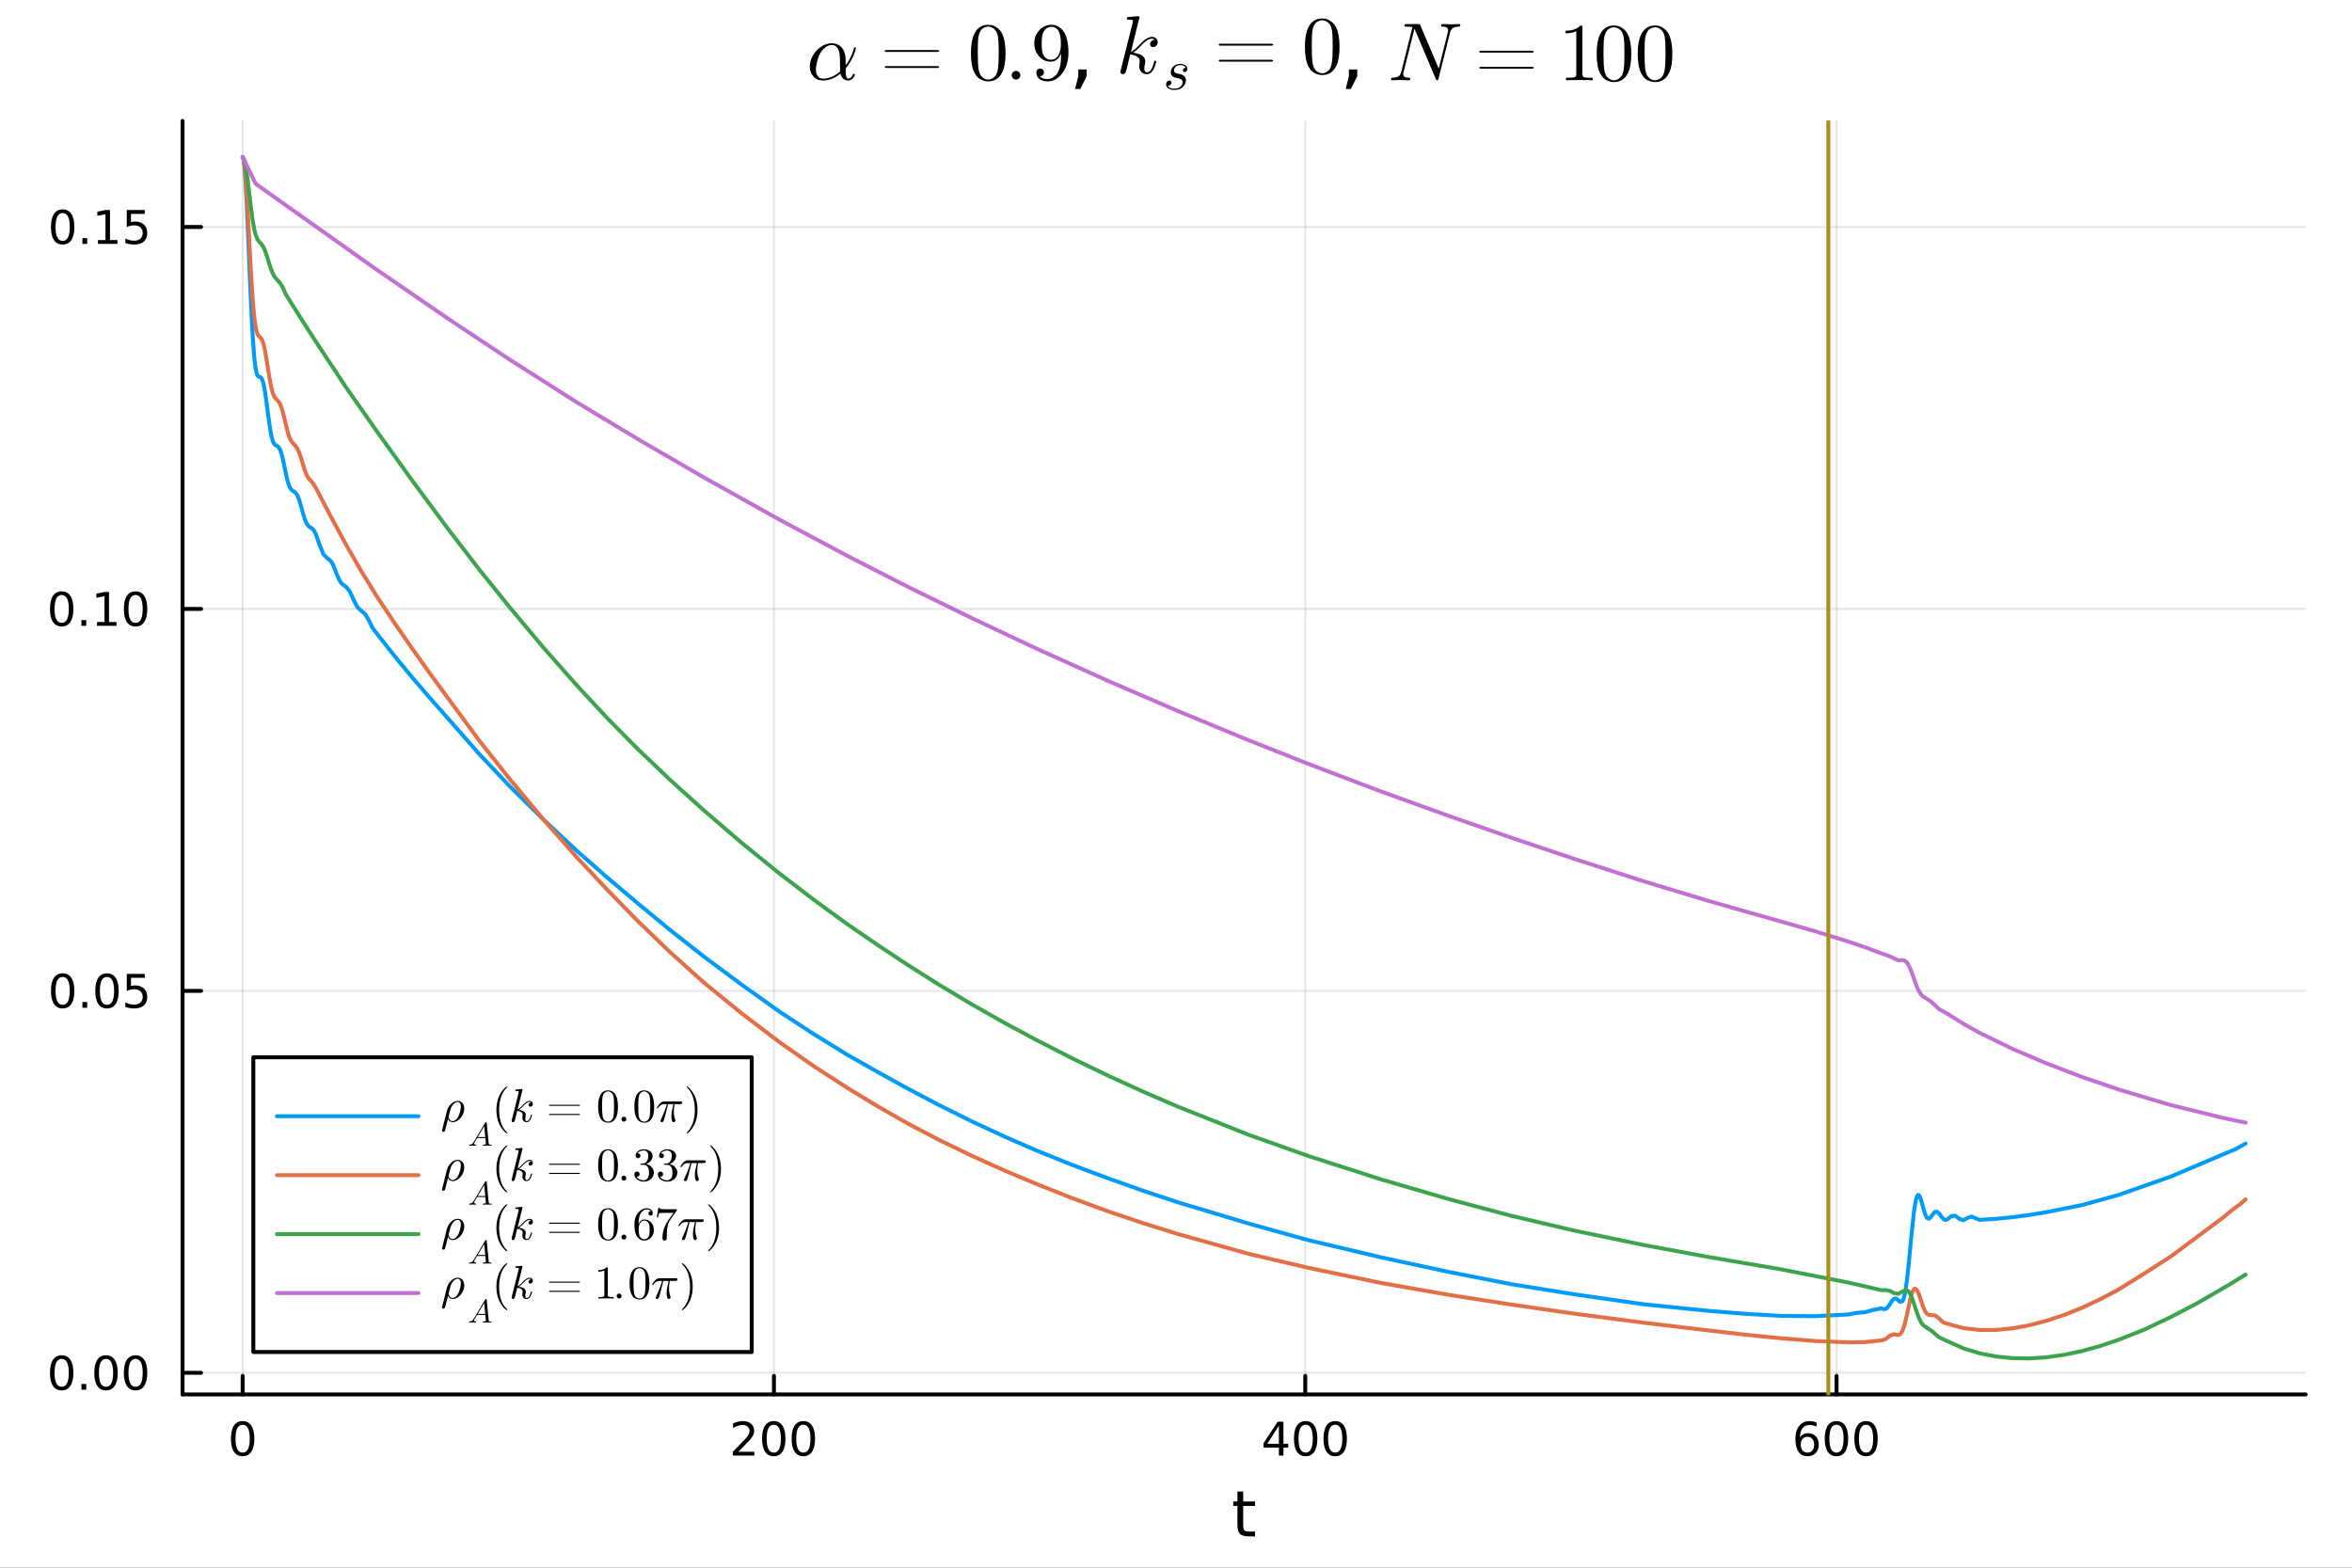<?xml version="1.0" encoding="utf-8"?>
<svg xmlns="http://www.w3.org/2000/svg" xmlns:xlink="http://www.w3.org/1999/xlink" width="600" height="400" viewBox="0 0 2400 1600">
<rect x="0" y="0" width="2400" height="1600" fill="#333333" stroke="none"/>
<defs>
  <clipPath id="clip390">
    <rect x="0" y="0" width="2400" height="1600"/>
  </clipPath>
</defs>
<path clip-path="url(#clip390)" d="M0 1600 L2400 1600 L2400 0 L0 0  Z" fill="#ffffff" fill-rule="evenodd" fill-opacity="1"/>
<defs>
  <clipPath id="clip391">
    <rect x="480" y="0" width="1681" height="1600"/>
  </clipPath>
</defs>
<defs>
  <clipPath id="clip392">
    <rect x="216" y="123" width="2137" height="1301"/>
  </clipPath>
</defs>
<path clip-path="url(#clip390)" d="M186.274 1423.18 L2352.76 1423.18 L2352.76 123.472 L186.274 123.472  Z" fill="#ffffff" fill-rule="evenodd" fill-opacity="1"/>
<defs>
  <clipPath id="clip393">
    <rect x="186" y="123" width="2167" height="1301"/>
  </clipPath>
</defs>
<polyline clip-path="url(#clip393)" style="stroke:#000000; stroke-linecap:round; stroke-linejoin:round; stroke-width:2; stroke-opacity:0.1; fill:none" points="247.59,1423.18 247.59,123.472 "/>
<polyline clip-path="url(#clip393)" style="stroke:#000000; stroke-linecap:round; stroke-linejoin:round; stroke-width:2; stroke-opacity:0.1; fill:none" points="789.738,1423.18 789.738,123.472 "/>
<polyline clip-path="url(#clip393)" style="stroke:#000000; stroke-linecap:round; stroke-linejoin:round; stroke-width:2; stroke-opacity:0.1; fill:none" points="1331.89,1423.18 1331.89,123.472 "/>
<polyline clip-path="url(#clip393)" style="stroke:#000000; stroke-linecap:round; stroke-linejoin:round; stroke-width:2; stroke-opacity:0.1; fill:none" points="1874.03,1423.18 1874.03,123.472 "/>
<polyline clip-path="url(#clip390)" style="stroke:#000000; stroke-linecap:round; stroke-linejoin:round; stroke-width:4; stroke-opacity:1; fill:none" points="186.274,1423.18 2352.76,1423.18 "/>
<polyline clip-path="url(#clip390)" style="stroke:#000000; stroke-linecap:round; stroke-linejoin:round; stroke-width:4; stroke-opacity:1; fill:none" points="247.59,1423.18 247.59,1404.28 "/>
<polyline clip-path="url(#clip390)" style="stroke:#000000; stroke-linecap:round; stroke-linejoin:round; stroke-width:4; stroke-opacity:1; fill:none" points="789.738,1423.18 789.738,1404.28 "/>
<polyline clip-path="url(#clip390)" style="stroke:#000000; stroke-linecap:round; stroke-linejoin:round; stroke-width:4; stroke-opacity:1; fill:none" points="1331.89,1423.18 1331.89,1404.28 "/>
<polyline clip-path="url(#clip390)" style="stroke:#000000; stroke-linecap:round; stroke-linejoin:round; stroke-width:4; stroke-opacity:1; fill:none" points="1874.03,1423.18 1874.03,1404.28 "/>
<path clip-path="url(#clip390)" d="M247.59 1454.1 Q243.978 1454.1 242.15 1457.66 Q240.344 1461.2 240.344 1468.33 Q240.344 1475.44 242.15 1479.01 Q243.978 1482.55 247.59 1482.55 Q251.224 1482.55 253.029 1479.01 Q254.858 1475.44 254.858 1468.33 Q254.858 1461.2 253.029 1457.66 Q251.224 1454.1 247.59 1454.1 M247.59 1450.39 Q253.4 1450.39 256.455 1455 Q259.534 1459.58 259.534 1468.33 Q259.534 1477.06 256.455 1481.67 Q253.4 1486.25 247.59 1486.25 Q241.779 1486.25 238.701 1481.67 Q235.645 1477.06 235.645 1468.33 Q235.645 1459.58 238.701 1455 Q241.779 1450.39 247.59 1450.39 Z" fill="#000000" fill-rule="evenodd" fill-opacity="1" /><path clip-path="url(#clip390)" d="M753.43 1481.64 L769.749 1481.64 L769.749 1485.58 L747.805 1485.58 L747.805 1481.64 Q750.467 1478.89 755.05 1474.26 Q759.657 1469.61 760.837 1468.27 Q763.083 1465.74 763.962 1464.01 Q764.865 1462.25 764.865 1460.56 Q764.865 1457.8 762.921 1456.07 Q761 1454.33 757.898 1454.33 Q755.699 1454.33 753.245 1455.09 Q750.814 1455.86 748.037 1457.41 L748.037 1452.69 Q750.861 1451.55 753.314 1450.97 Q755.768 1450.39 757.805 1450.39 Q763.175 1450.39 766.37 1453.08 Q769.564 1455.77 769.564 1460.26 Q769.564 1462.39 768.754 1464.31 Q767.967 1466.2 765.861 1468.8 Q765.282 1469.47 762.18 1472.69 Q759.078 1475.88 753.43 1481.64 Z" fill="#000000" fill-rule="evenodd" fill-opacity="1" /><path clip-path="url(#clip390)" d="M789.564 1454.1 Q785.953 1454.1 784.124 1457.66 Q782.319 1461.2 782.319 1468.33 Q782.319 1475.44 784.124 1479.01 Q785.953 1482.55 789.564 1482.55 Q793.198 1482.55 795.004 1479.01 Q796.833 1475.44 796.833 1468.33 Q796.833 1461.2 795.004 1457.66 Q793.198 1454.1 789.564 1454.1 M789.564 1450.39 Q795.374 1450.39 798.43 1455 Q801.509 1459.58 801.509 1468.33 Q801.509 1477.06 798.43 1481.67 Q795.374 1486.25 789.564 1486.25 Q783.754 1486.25 780.675 1481.67 Q777.62 1477.06 777.62 1468.33 Q777.62 1459.58 780.675 1455 Q783.754 1450.39 789.564 1450.39 Z" fill="#000000" fill-rule="evenodd" fill-opacity="1" /><path clip-path="url(#clip390)" d="M819.726 1454.1 Q816.115 1454.1 814.286 1457.66 Q812.481 1461.2 812.481 1468.33 Q812.481 1475.44 814.286 1479.01 Q816.115 1482.55 819.726 1482.55 Q823.36 1482.55 825.166 1479.01 Q826.995 1475.44 826.995 1468.33 Q826.995 1461.2 825.166 1457.66 Q823.36 1454.1 819.726 1454.1 M819.726 1450.39 Q825.536 1450.39 828.592 1455 Q831.67 1459.58 831.67 1468.33 Q831.67 1477.06 828.592 1481.67 Q825.536 1486.25 819.726 1486.25 Q813.916 1486.25 810.837 1481.67 Q807.782 1477.06 807.782 1468.33 Q807.782 1459.58 810.837 1455 Q813.916 1450.39 819.726 1450.39 Z" fill="#000000" fill-rule="evenodd" fill-opacity="1" /><path clip-path="url(#clip390)" d="M1304.98 1455.09 L1293.17 1473.54 L1304.98 1473.54 L1304.98 1455.09 M1303.75 1451.02 L1309.63 1451.02 L1309.63 1473.54 L1314.56 1473.54 L1314.56 1477.43 L1309.63 1477.43 L1309.63 1485.58 L1304.98 1485.58 L1304.98 1477.43 L1289.37 1477.43 L1289.37 1472.92 L1303.75 1451.02 Z" fill="#000000" fill-rule="evenodd" fill-opacity="1" /><path clip-path="url(#clip390)" d="M1332.29 1454.1 Q1328.68 1454.1 1326.85 1457.66 Q1325.05 1461.2 1325.05 1468.33 Q1325.05 1475.44 1326.85 1479.01 Q1328.68 1482.55 1332.29 1482.55 Q1335.93 1482.55 1337.73 1479.01 Q1339.56 1475.44 1339.56 1468.33 Q1339.56 1461.2 1337.73 1457.66 Q1335.93 1454.1 1332.29 1454.1 M1332.29 1450.39 Q1338.1 1450.39 1341.16 1455 Q1344.24 1459.58 1344.24 1468.33 Q1344.24 1477.06 1341.16 1481.67 Q1338.1 1486.25 1332.29 1486.25 Q1326.48 1486.25 1323.4 1481.67 Q1320.35 1477.06 1320.35 1468.33 Q1320.35 1459.58 1323.4 1455 Q1326.48 1450.39 1332.29 1450.39 Z" fill="#000000" fill-rule="evenodd" fill-opacity="1" /><path clip-path="url(#clip390)" d="M1362.45 1454.1 Q1358.84 1454.1 1357.01 1457.66 Q1355.21 1461.2 1355.21 1468.33 Q1355.21 1475.44 1357.01 1479.01 Q1358.84 1482.55 1362.45 1482.55 Q1366.09 1482.55 1367.89 1479.01 Q1369.72 1475.44 1369.72 1468.33 Q1369.72 1461.2 1367.89 1457.66 Q1366.09 1454.1 1362.45 1454.1 M1362.45 1450.39 Q1368.26 1450.39 1371.32 1455 Q1374.4 1459.58 1374.4 1468.33 Q1374.4 1477.06 1371.32 1481.67 Q1368.26 1486.25 1362.45 1486.25 Q1356.64 1486.25 1353.56 1481.67 Q1350.51 1477.06 1350.51 1468.33 Q1350.51 1459.58 1353.56 1455 Q1356.64 1450.39 1362.45 1450.39 Z" fill="#000000" fill-rule="evenodd" fill-opacity="1" /><path clip-path="url(#clip390)" d="M1844.36 1466.44 Q1841.21 1466.44 1839.36 1468.59 Q1837.53 1470.74 1837.53 1474.49 Q1837.53 1478.22 1839.36 1480.39 Q1841.21 1482.55 1844.36 1482.55 Q1847.51 1482.55 1849.34 1480.39 Q1851.19 1478.22 1851.19 1474.49 Q1851.19 1470.74 1849.34 1468.59 Q1847.51 1466.44 1844.36 1466.44 M1853.64 1451.78 L1853.64 1456.04 Q1851.88 1455.21 1850.08 1454.77 Q1848.29 1454.33 1846.53 1454.33 Q1841.9 1454.33 1839.45 1457.45 Q1837.02 1460.58 1836.67 1466.9 Q1838.04 1464.89 1840.1 1463.82 Q1842.16 1462.73 1844.64 1462.73 Q1849.84 1462.73 1852.85 1465.9 Q1855.89 1469.05 1855.89 1474.49 Q1855.89 1479.82 1852.74 1483.03 Q1849.59 1486.25 1844.36 1486.25 Q1838.36 1486.25 1835.19 1481.67 Q1832.02 1477.06 1832.02 1468.33 Q1832.02 1460.14 1835.91 1455.28 Q1839.8 1450.39 1846.35 1450.39 Q1848.11 1450.39 1849.89 1450.74 Q1851.7 1451.09 1853.64 1451.78 Z" fill="#000000" fill-rule="evenodd" fill-opacity="1" /><path clip-path="url(#clip390)" d="M1873.94 1454.1 Q1870.33 1454.1 1868.5 1457.66 Q1866.7 1461.2 1866.7 1468.33 Q1866.7 1475.44 1868.5 1479.01 Q1870.33 1482.55 1873.94 1482.55 Q1877.58 1482.55 1879.38 1479.01 Q1881.21 1475.44 1881.21 1468.33 Q1881.21 1461.2 1879.38 1457.66 Q1877.58 1454.1 1873.94 1454.1 M1873.94 1450.39 Q1879.75 1450.39 1882.81 1455 Q1885.89 1459.58 1885.89 1468.33 Q1885.89 1477.06 1882.81 1481.67 Q1879.75 1486.25 1873.94 1486.25 Q1868.13 1486.25 1865.05 1481.67 Q1862 1477.06 1862 1468.33 Q1862 1459.58 1865.05 1455 Q1868.13 1450.39 1873.94 1450.39 Z" fill="#000000" fill-rule="evenodd" fill-opacity="1" /><path clip-path="url(#clip390)" d="M1904.1 1454.1 Q1900.49 1454.1 1898.66 1457.66 Q1896.86 1461.2 1896.86 1468.33 Q1896.86 1475.44 1898.66 1479.01 Q1900.49 1482.55 1904.1 1482.55 Q1907.74 1482.55 1909.54 1479.01 Q1911.37 1475.44 1911.37 1468.33 Q1911.37 1461.2 1909.54 1457.66 Q1907.74 1454.1 1904.1 1454.1 M1904.1 1450.39 Q1909.91 1450.39 1912.97 1455 Q1916.05 1459.58 1916.05 1468.33 Q1916.05 1477.06 1912.97 1481.67 Q1909.91 1486.25 1904.1 1486.25 Q1898.29 1486.25 1895.21 1481.67 Q1892.16 1477.06 1892.16 1468.33 Q1892.16 1459.58 1895.21 1455 Q1898.29 1450.39 1904.1 1450.39 Z" fill="#000000" fill-rule="evenodd" fill-opacity="1" /><path clip-path="url(#clip390)" d="M1268.58 1522.27 L1268.58 1532.4 L1280.64 1532.4 L1280.64 1536.95 L1268.58 1536.95 L1268.58 1556.3 Q1268.58 1560.66 1269.75 1561.9 Q1270.96 1563.14 1274.62 1563.14 L1280.64 1563.14 L1280.64 1568.04 L1274.62 1568.04 Q1267.84 1568.04 1265.27 1565.53 Q1262.69 1562.98 1262.69 1556.3 L1262.69 1536.95 L1258.39 1536.95 L1258.39 1532.4 L1262.69 1532.4 L1262.69 1522.27 L1268.58 1522.27 Z" fill="#000000" fill-rule="evenodd" fill-opacity="1" /><polyline clip-path="url(#clip393)" style="stroke:#000000; stroke-linecap:round; stroke-linejoin:round; stroke-width:2; stroke-opacity:0.1; fill:none" points="186.274,1401.1 2352.76,1401.1 "/>
<polyline clip-path="url(#clip393)" style="stroke:#000000; stroke-linecap:round; stroke-linejoin:round; stroke-width:2; stroke-opacity:0.1; fill:none" points="186.274,1011.28 2352.76,1011.28 "/>
<polyline clip-path="url(#clip393)" style="stroke:#000000; stroke-linecap:round; stroke-linejoin:round; stroke-width:2; stroke-opacity:0.1; fill:none" points="186.274,621.456 2352.76,621.456 "/>
<polyline clip-path="url(#clip393)" style="stroke:#000000; stroke-linecap:round; stroke-linejoin:round; stroke-width:2; stroke-opacity:0.1; fill:none" points="186.274,231.633 2352.76,231.633 "/>
<polyline clip-path="url(#clip390)" style="stroke:#000000; stroke-linecap:round; stroke-linejoin:round; stroke-width:4; stroke-opacity:1; fill:none" points="186.274,1423.18 186.274,123.472 "/>
<polyline clip-path="url(#clip390)" style="stroke:#000000; stroke-linecap:round; stroke-linejoin:round; stroke-width:4; stroke-opacity:1; fill:none" points="186.274,1401.1 205.172,1401.1 "/>
<polyline clip-path="url(#clip390)" style="stroke:#000000; stroke-linecap:round; stroke-linejoin:round; stroke-width:4; stroke-opacity:1; fill:none" points="186.274,1011.28 205.172,1011.28 "/>
<polyline clip-path="url(#clip390)" style="stroke:#000000; stroke-linecap:round; stroke-linejoin:round; stroke-width:4; stroke-opacity:1; fill:none" points="186.274,621.456 205.172,621.456 "/>
<polyline clip-path="url(#clip390)" style="stroke:#000000; stroke-linecap:round; stroke-linejoin:round; stroke-width:4; stroke-opacity:1; fill:none" points="186.274,231.633 205.172,231.633 "/>
<path clip-path="url(#clip390)" d="M62.937 1386.9 Q59.325 1386.9 57.497 1390.47 Q55.691 1394.01 55.691 1401.14 Q55.691 1408.24 57.497 1411.81 Q59.325 1415.35 62.937 1415.35 Q66.571 1415.35 68.376 1411.81 Q70.205 1408.24 70.205 1401.14 Q70.205 1394.01 68.376 1390.47 Q66.571 1386.9 62.937 1386.9 M62.937 1383.2 Q68.747 1383.2 71.802 1387.81 Q74.881 1392.39 74.881 1401.14 Q74.881 1409.87 71.802 1414.47 Q68.747 1419.06 62.937 1419.06 Q57.126 1419.06 54.048 1414.47 Q50.992 1409.87 50.992 1401.14 Q50.992 1392.39 54.048 1387.81 Q57.126 1383.2 62.937 1383.2 Z" fill="#000000" fill-rule="evenodd" fill-opacity="1" /><path clip-path="url(#clip390)" d="M83.098 1412.5 L87.983 1412.5 L87.983 1418.38 L83.098 1418.38 L83.098 1412.5 Z" fill="#000000" fill-rule="evenodd" fill-opacity="1" /><path clip-path="url(#clip390)" d="M108.168 1386.9 Q104.557 1386.9 102.728 1390.47 Q100.922 1394.01 100.922 1401.14 Q100.922 1408.24 102.728 1411.81 Q104.557 1415.35 108.168 1415.35 Q111.802 1415.35 113.608 1411.81 Q115.436 1408.24 115.436 1401.14 Q115.436 1394.01 113.608 1390.47 Q111.802 1386.9 108.168 1386.9 M108.168 1383.2 Q113.978 1383.2 117.033 1387.81 Q120.112 1392.39 120.112 1401.14 Q120.112 1409.87 117.033 1414.47 Q113.978 1419.06 108.168 1419.06 Q102.358 1419.06 99.279 1414.47 Q96.223 1409.87 96.223 1401.14 Q96.223 1392.39 99.279 1387.81 Q102.358 1383.2 108.168 1383.2 Z" fill="#000000" fill-rule="evenodd" fill-opacity="1" /><path clip-path="url(#clip390)" d="M138.33 1386.9 Q134.719 1386.9 132.89 1390.47 Q131.084 1394.01 131.084 1401.14 Q131.084 1408.24 132.89 1411.81 Q134.719 1415.35 138.33 1415.35 Q141.964 1415.35 143.769 1411.81 Q145.598 1408.24 145.598 1401.14 Q145.598 1394.01 143.769 1390.47 Q141.964 1386.9 138.33 1386.9 M138.33 1383.2 Q144.14 1383.2 147.195 1387.81 Q150.274 1392.39 150.274 1401.14 Q150.274 1409.87 147.195 1414.47 Q144.14 1419.06 138.33 1419.06 Q132.519 1419.06 129.441 1414.47 Q126.385 1409.87 126.385 1401.14 Q126.385 1392.39 129.441 1387.81 Q132.519 1383.2 138.33 1383.2 Z" fill="#000000" fill-rule="evenodd" fill-opacity="1" /><path clip-path="url(#clip390)" d="M63.932 997.079 Q60.321 997.079 58.492 1000.64 Q56.687 1004.19 56.687 1011.31 Q56.687 1018.42 58.492 1021.99 Q60.321 1025.53 63.932 1025.53 Q67.566 1025.53 69.372 1021.99 Q71.2 1018.42 71.2 1011.31 Q71.2 1004.19 69.372 1000.64 Q67.566 997.079 63.932 997.079 M63.932 993.375 Q69.742 993.375 72.798 997.982 Q75.876 1002.56 75.876 1011.31 Q75.876 1020.04 72.798 1024.65 Q69.742 1029.23 63.932 1029.23 Q58.122 1029.23 55.043 1024.65 Q51.987 1020.04 51.987 1011.31 Q51.987 1002.56 55.043 997.982 Q58.122 993.375 63.932 993.375 Z" fill="#000000" fill-rule="evenodd" fill-opacity="1" /><path clip-path="url(#clip390)" d="M84.094 1022.68 L88.978 1022.68 L88.978 1028.56 L84.094 1028.56 L84.094 1022.68 Z" fill="#000000" fill-rule="evenodd" fill-opacity="1" /><path clip-path="url(#clip390)" d="M109.163 997.079 Q105.552 997.079 103.723 1000.64 Q101.918 1004.19 101.918 1011.31 Q101.918 1018.42 103.723 1021.99 Q105.552 1025.53 109.163 1025.53 Q112.797 1025.53 114.603 1021.99 Q116.432 1018.42 116.432 1011.31 Q116.432 1004.19 114.603 1000.64 Q112.797 997.079 109.163 997.079 M109.163 993.375 Q114.973 993.375 118.029 997.982 Q121.107 1002.56 121.107 1011.31 Q121.107 1020.04 118.029 1024.65 Q114.973 1029.23 109.163 1029.23 Q103.353 1029.23 100.274 1024.65 Q97.219 1020.04 97.219 1011.31 Q97.219 1002.56 100.274 997.982 Q103.353 993.375 109.163 993.375 Z" fill="#000000" fill-rule="evenodd" fill-opacity="1" /><path clip-path="url(#clip390)" d="M129.371 994 L147.728 994 L147.728 997.935 L133.654 997.935 L133.654 1006.41 Q134.672 1006.06 135.691 1005.9 Q136.709 1005.71 137.728 1005.71 Q143.515 1005.71 146.894 1008.88 Q150.274 1012.06 150.274 1017.47 Q150.274 1023.05 146.802 1026.15 Q143.33 1029.23 137.01 1029.23 Q134.834 1029.23 132.566 1028.86 Q130.32 1028.49 127.913 1027.75 L127.913 1023.05 Q129.996 1024.19 132.219 1024.74 Q134.441 1025.3 136.918 1025.3 Q140.922 1025.3 143.26 1023.19 Q145.598 1021.08 145.598 1017.47 Q145.598 1013.86 143.26 1011.75 Q140.922 1009.65 136.918 1009.65 Q135.043 1009.65 133.168 1010.06 Q131.316 1010.48 129.371 1011.36 L129.371 994 Z" fill="#000000" fill-rule="evenodd" fill-opacity="1" /><path clip-path="url(#clip390)" d="M62.937 607.255 Q59.325 607.255 57.497 610.82 Q55.691 614.361 55.691 621.491 Q55.691 628.597 57.497 632.162 Q59.325 635.704 62.937 635.704 Q66.571 635.704 68.376 632.162 Q70.205 628.597 70.205 621.491 Q70.205 614.361 68.376 610.82 Q66.571 607.255 62.937 607.255 M62.937 603.551 Q68.747 603.551 71.802 608.158 Q74.881 612.741 74.881 621.491 Q74.881 630.218 71.802 634.824 Q68.747 639.408 62.937 639.408 Q57.126 639.408 54.048 634.824 Q50.992 630.218 50.992 621.491 Q50.992 612.741 54.048 608.158 Q57.126 603.551 62.937 603.551 Z" fill="#000000" fill-rule="evenodd" fill-opacity="1" /><path clip-path="url(#clip390)" d="M83.098 632.857 L87.983 632.857 L87.983 638.736 L83.098 638.736 L83.098 632.857 Z" fill="#000000" fill-rule="evenodd" fill-opacity="1" /><path clip-path="url(#clip390)" d="M98.978 634.801 L106.617 634.801 L106.617 608.436 L98.307 610.102 L98.307 605.843 L106.571 604.176 L111.246 604.176 L111.246 634.801 L118.885 634.801 L118.885 638.736 L98.978 638.736 L98.978 634.801 Z" fill="#000000" fill-rule="evenodd" fill-opacity="1" /><path clip-path="url(#clip390)" d="M138.33 607.255 Q134.719 607.255 132.89 610.82 Q131.084 614.361 131.084 621.491 Q131.084 628.597 132.89 632.162 Q134.719 635.704 138.33 635.704 Q141.964 635.704 143.769 632.162 Q145.598 628.597 145.598 621.491 Q145.598 614.361 143.769 610.82 Q141.964 607.255 138.33 607.255 M138.33 603.551 Q144.14 603.551 147.195 608.158 Q150.274 612.741 150.274 621.491 Q150.274 630.218 147.195 634.824 Q144.14 639.408 138.33 639.408 Q132.519 639.408 129.441 634.824 Q126.385 630.218 126.385 621.491 Q126.385 612.741 129.441 608.158 Q132.519 603.551 138.33 603.551 Z" fill="#000000" fill-rule="evenodd" fill-opacity="1" /><path clip-path="url(#clip390)" d="M63.932 217.431 Q60.321 217.431 58.492 220.996 Q56.687 224.538 56.687 231.667 Q56.687 238.774 58.492 242.339 Q60.321 245.88 63.932 245.88 Q67.566 245.88 69.372 242.339 Q71.2 238.774 71.2 231.667 Q71.2 224.538 69.372 220.996 Q67.566 217.431 63.932 217.431 M63.932 213.728 Q69.742 213.728 72.798 218.334 Q75.876 222.917 75.876 231.667 Q75.876 240.394 72.798 245.001 Q69.742 249.584 63.932 249.584 Q58.122 249.584 55.043 245.001 Q51.987 240.394 51.987 231.667 Q51.987 222.917 55.043 218.334 Q58.122 213.728 63.932 213.728 Z" fill="#000000" fill-rule="evenodd" fill-opacity="1" /><path clip-path="url(#clip390)" d="M84.094 243.033 L88.978 243.033 L88.978 248.913 L84.094 248.913 L84.094 243.033 Z" fill="#000000" fill-rule="evenodd" fill-opacity="1" /><path clip-path="url(#clip390)" d="M99.973 244.977 L107.612 244.977 L107.612 218.612 L99.302 220.278 L99.302 216.019 L107.566 214.353 L112.242 214.353 L112.242 244.977 L119.881 244.977 L119.881 248.913 L99.973 248.913 L99.973 244.977 Z" fill="#000000" fill-rule="evenodd" fill-opacity="1" /><path clip-path="url(#clip390)" d="M129.371 214.353 L147.728 214.353 L147.728 218.288 L133.654 218.288 L133.654 226.76 Q134.672 226.413 135.691 226.251 Q136.709 226.065 137.728 226.065 Q143.515 226.065 146.894 229.237 Q150.274 232.408 150.274 237.825 Q150.274 243.403 146.802 246.505 Q143.33 249.584 137.01 249.584 Q134.834 249.584 132.566 249.214 Q130.32 248.843 127.913 248.102 L127.913 243.403 Q129.996 244.538 132.219 245.093 Q134.441 245.649 136.918 245.649 Q140.922 245.649 143.26 243.542 Q145.598 241.436 145.598 237.825 Q145.598 234.214 143.26 232.107 Q140.922 230.001 136.918 230.001 Q135.043 230.001 133.168 230.417 Q131.316 230.834 129.371 231.714 L129.371 214.353 Z" fill="#000000" fill-rule="evenodd" fill-opacity="1" /><path clip-path="url(#clip390)" d="M873.406 49.07 Q873.324 49.48 873.16 50.218 Q872.996 50.914 872.258 53.128 Q871.521 55.341 870.537 57.596 Q869.594 59.809 867.75 62.924 Q865.946 65.998 863.733 68.786 Q863.118 69.523 862.995 69.974 Q862.913 70.384 862.913 71.737 Q862.913 80.263 865.495 80.263 Q865.618 80.263 865.823 80.263 Q866.069 80.222 866.684 80.017 Q867.34 79.771 867.913 79.402 Q868.487 78.992 869.143 78.172 Q869.799 77.311 870.209 76.164 Q870.578 75.344 871.316 75.344 Q872.299 75.344 872.299 76.164 Q872.299 77.639 870.25 79.894 Q868.2 82.148 865.249 82.148 Q862.421 82.148 860.412 80.304 Q858.445 78.418 857.625 75.057 Q848.771 82.148 839.918 82.148 Q833.687 82.148 829.998 78.09 Q826.309 73.991 826.309 67.925 Q826.309 62.104 829.507 56.571 Q832.745 51.037 837.991 47.594 Q843.279 44.11 848.894 44.11 Q850.862 44.11 852.747 44.643 Q854.633 45.135 856.518 46.406 Q858.404 47.676 859.798 49.603 Q861.191 51.529 862.052 54.562 Q862.913 57.596 862.913 61.408 L862.913 66.613 Q868.323 59.768 871.152 49.972 Q871.562 48.496 871.807 48.332 Q871.971 48.209 872.381 48.209 Q872.791 48.209 873.037 48.455 Q873.324 48.66 873.365 48.865 L873.406 49.07 M857.297 72.885 Q857.133 71.45 857.133 63.498 Q857.133 61.981 857.133 61.162 Q857.133 60.301 857.051 58.661 Q856.969 57.022 856.805 55.997 Q856.682 54.972 856.395 53.497 Q856.109 52.021 855.699 51.078 Q855.289 50.136 854.633 49.07 Q854.018 48.004 853.198 47.389 Q852.42 46.774 851.272 46.365 Q850.165 45.955 848.812 45.955 Q847.132 45.955 845.369 46.569 Q843.648 47.143 841.434 48.988 Q839.221 50.791 837.376 53.661 Q835.45 56.694 833.974 62.268 Q832.54 67.802 832.54 71.122 Q832.54 75.303 834.466 77.803 Q836.393 80.263 840.082 80.263 Q848.894 80.263 857.297 72.885 Z" fill="#000000" fill-rule="evenodd" fill-opacity="1" /><path clip-path="url(#clip390)" d="M902.781 68.458 Q902.863 67.433 904.461 67.433 L955.903 67.433 Q958.321 67.433 958.362 68.376 Q958.362 69.4 956.067 69.359 L905.035 69.359 Q902.781 69.4 902.781 68.458 M902.781 52.062 Q902.781 51.037 904.543 51.078 L955.821 51.078 Q958.321 51.078 958.362 52.062 Q958.362 53.005 956.231 53.005 L904.461 53.005 Q902.781 53.005 902.781 52.062 Z" fill="#000000" fill-rule="evenodd" fill-opacity="1" /><path clip-path="url(#clip390)" d="M990.741 54.358 Q990.741 42.02 993.856 35.297 Q998.201 25.296 1008.45 25.296 Q1010.62 25.296 1012.87 25.911 Q1015.17 26.485 1018.04 28.739 Q1020.95 30.994 1022.71 34.683 Q1026.07 41.815 1026.07 54.358 Q1026.07 66.613 1022.96 73.294 Q1018.41 83.05 1008.37 83.05 Q1004.59 83.05 1000.74 81.124 Q996.93 79.197 994.512 74.565 Q990.741 67.638 990.741 54.358 M997.709 53.333 Q997.709 65.998 998.611 71.04 Q999.635 76.492 1002.42 78.869 Q1005.25 81.205 1008.37 81.205 Q1011.73 81.205 1014.51 78.705 Q1017.34 76.164 1018.2 70.712 Q1019.15 65.343 1019.11 53.333 Q1019.11 41.651 1018.29 36.978 Q1017.18 31.526 1014.23 29.354 Q1011.32 27.141 1008.37 27.141 Q1007.26 27.141 1006.07 27.468 Q1004.92 27.796 1003.24 28.739 Q1001.56 29.682 1000.25 32.018 Q998.979 34.355 998.365 37.88 Q997.709 42.43 997.709 53.333 Z" fill="#000000" fill-rule="evenodd" fill-opacity="1" /><path clip-path="url(#clip390)" d="M1033.58 79.853 Q1032.31 78.5 1032.31 76.738 Q1032.31 74.975 1033.58 73.704 Q1034.85 72.393 1036.78 72.393 Q1038.62 72.393 1039.85 73.622 Q1041.12 74.811 1041.12 76.779 Q1041.12 78.705 1039.77 79.976 Q1038.46 81.205 1036.78 81.205 Q1034.85 81.205 1033.58 79.853 Z" fill="#000000" fill-rule="evenodd" fill-opacity="1" /><path clip-path="url(#clip390)" d="M1055.41 44.192 Q1055.41 39.724 1056.72 36.691 Q1058.03 33.617 1060.78 30.584 Q1065.82 25.296 1073.12 25.296 Q1076.23 25.296 1078.98 26.608 Q1081.77 27.919 1084.39 30.912 Q1087.05 33.863 1088.65 39.724 Q1090.25 45.545 1090.25 53.579 Q1090.25 66.572 1083.94 74.811 Q1077.67 83.05 1069.18 83.05 Q1063.81 83.05 1060.66 80.632 Q1057.5 78.172 1057.5 73.991 Q1057.5 71.819 1058.73 70.917 Q1059.96 69.974 1061.35 69.974 Q1062.87 69.974 1064.06 70.999 Q1065.25 71.983 1065.25 73.827 Q1065.25 75.344 1064.26 76.533 Q1063.32 77.68 1060.86 77.68 Q1063.28 80.714 1069.1 80.714 Q1071.19 80.714 1073.28 79.771 Q1075.37 78.787 1077.63 76.451 Q1079.92 74.073 1081.32 69.114 Q1082.71 64.154 1082.71 57.186 L1082.71 54.521 Q1079.35 62.924 1072.22 62.924 Q1065.17 62.924 1060.29 57.514 Q1055.41 52.103 1055.41 44.192 M1062.95 44.274 Q1062.95 52.595 1064.47 55.669 Q1067.05 60.957 1072.3 60.957 Q1077.42 60.957 1079.96 56.407 Q1082.54 51.816 1082.54 45.873 Q1082.54 37.634 1081.19 34.027 Q1078.69 27.387 1073.12 27.387 Q1067.58 27.387 1064.71 32.674 Q1062.95 35.789 1062.95 44.274 Z" fill="#000000" fill-rule="evenodd" fill-opacity="1" /><path clip-path="url(#clip390)" d="M1100.3 70.916 L1108.85 70.916 L1108.85 77.884 L1102.21 90.847 L1096.98 90.847 L1100.3 77.884 L1100.3 70.916 Z" fill="#000000" fill-rule="evenodd" fill-opacity="1" /><path clip-path="url(#clip390)" d="M1181.32 42.957 Q1181.32 45.293 1179.89 46.687 Q1178.49 48.081 1176.73 48.081 Q1175.17 48.081 1174.35 47.179 Q1173.53 46.277 1173.53 45.129 Q1173.53 44.638 1173.74 44.023 Q1173.94 43.367 1174.39 42.588 Q1174.88 41.809 1175.91 41.235 Q1176.93 40.662 1178.33 40.58 Q1178.04 40.293 1177.96 40.252 Q1177.34 39.76 1176.2 39.596 Q1176.03 39.514 1175.46 39.514 Q1172.63 39.514 1169.76 41.604 Q1166.93 43.654 1163.45 47.548 Q1159.06 52.098 1156.23 53.778 Q1168.65 55.418 1168.65 62.591 Q1168.65 63.779 1168.33 65.214 Q1167.67 67.919 1167.67 69.887 Q1167.67 73.822 1170.33 73.822 Q1172.92 73.822 1174.56 71.199 Q1176.24 68.575 1177.63 63.452 Q1177.84 62.509 1178.04 62.222 Q1178.25 61.935 1178.82 61.935 Q1179.84 61.935 1179.84 62.755 Q1178.9 67.55 1176.81 71.24 Q1174.15 75.707 1170.17 75.707 Q1166.85 75.707 1164.64 73.412 Q1162.46 71.076 1162.46 67.387 Q1162.46 66.485 1162.79 64.435 Q1163.04 63.616 1163.04 62.673 Q1163.04 60.746 1161.97 59.312 Q1160.91 57.836 1159.19 57.098 Q1157.46 56.361 1156.03 56.033 Q1154.64 55.664 1153.28 55.541 Q1149.18 72.879 1148.61 73.945 Q1148.24 74.683 1147.42 75.174 Q1146.6 75.707 1145.74 75.707 Q1144.92 75.707 1144.1 75.134 Q1143.32 74.601 1143.32 73.33 Q1143.32 72.674 1143.65 71.486 L1155.82 23.118 L1156.07 21.479 Q1156.07 20.987 1155.87 20.741 Q1155.7 20.454 1154.72 20.249 Q1153.77 20.044 1151.89 20.044 Q1151.11 20.044 1150.74 20.003 Q1150.41 19.962 1150.13 19.757 Q1149.84 19.511 1149.84 19.019 Q1149.84 18.322 1150.13 17.953 Q1150.45 17.544 1150.7 17.462 Q1150.95 17.38 1151.44 17.339 Q1152.14 17.298 1154.47 17.093 Q1156.81 16.847 1158.82 16.683 Q1160.83 16.519 1161.69 16.519 Q1162.18 16.519 1162.42 16.765 Q1162.71 16.97 1162.75 17.216 L1162.79 17.421 L1154.06 52.835 Q1157.67 51.401 1163.37 45.047 Q1169.97 37.669 1175.62 37.669 Q1178.29 37.669 1179.8 39.309 Q1181.32 40.907 1181.32 42.957 Z" fill="#000000" fill-rule="evenodd" fill-opacity="1" /><path clip-path="url(#clip390)" d="M1211.54 70.214 Q1211.54 71.82 1210.74 72.681 Q1209.94 73.513 1208.84 73.513 Q1207.96 73.513 1207.47 72.997 Q1207.01 72.481 1207.01 71.792 Q1207.01 70.788 1207.81 69.984 Q1208.64 69.181 1209.85 69.152 Q1209.45 68.091 1208.39 67.459 Q1207.32 66.799 1206.38 66.627 Q1205.46 66.455 1204.54 66.455 Q1202.73 66.455 1201.36 67.029 Q1199.98 67.603 1199.29 68.492 Q1198.6 69.353 1198.29 70.185 Q1197.97 71.017 1197.97 71.734 Q1197.97 72.366 1198.11 72.882 Q1198.29 73.37 1198.69 73.743 Q1199.09 74.087 1199.38 74.317 Q1199.69 74.546 1200.38 74.747 Q1201.07 74.948 1201.36 75.034 Q1201.64 75.091 1202.45 75.264 Q1204.11 75.608 1204.86 75.809 Q1205.6 75.981 1206.58 76.469 Q1207.58 76.957 1208.33 77.731 Q1210.14 79.539 1210.14 82.035 Q1210.14 82.953 1209.82 84.072 Q1209.53 85.191 1208.7 86.597 Q1207.87 88.003 1206.61 89.122 Q1205.34 90.241 1203.16 91.016 Q1201.01 91.79 1198.31 91.79 Q1194.56 91.79 1192.23 90.212 Q1189.91 88.606 1189.91 86.081 Q1189.91 84.244 1190.91 83.24 Q1191.92 82.207 1193.21 82.207 Q1194.18 82.207 1194.79 82.752 Q1195.39 83.269 1195.39 84.244 Q1195.39 85.564 1194.33 86.569 Q1193.26 87.573 1191.69 87.372 Q1193.04 90.471 1198.37 90.471 Q1200.38 90.471 1201.93 89.954 Q1203.51 89.409 1204.37 88.663 Q1205.26 87.888 1205.83 86.942 Q1206.41 85.995 1206.58 85.277 Q1206.78 84.56 1206.78 84.015 Q1206.78 83.068 1206.41 82.351 Q1206.03 81.633 1205.52 81.232 Q1205.03 80.801 1204.08 80.457 Q1203.16 80.084 1202.5 79.941 Q1201.84 79.797 1200.67 79.567 Q1200.12 79.453 1199.78 79.395 Q1199.43 79.309 1198.72 79.08 Q1198.03 78.822 1197.54 78.563 Q1197.08 78.305 1196.48 77.846 Q1195.88 77.387 1195.5 76.842 Q1195.13 76.297 1194.87 75.493 Q1194.61 74.69 1194.61 73.743 Q1194.61 72.882 1194.87 71.849 Q1195.16 70.816 1195.88 69.611 Q1196.62 68.406 1197.68 67.431 Q1198.74 66.455 1200.52 65.824 Q1202.33 65.164 1204.54 65.164 Q1207.75 65.164 1209.65 66.656 Q1211.54 68.119 1211.54 70.214 Z" fill="#000000" fill-rule="evenodd" fill-opacity="1" /><path clip-path="url(#clip390)" d="M1243.58 62.017 Q1243.67 60.992 1245.27 60.992 L1296.71 60.992 Q1299.13 60.992 1299.17 61.935 Q1299.17 62.96 1296.87 62.919 L1245.84 62.919 Q1243.58 62.96 1243.58 62.017 M1243.58 45.621 Q1243.58 44.596 1245.35 44.638 L1296.62 44.638 Q1299.13 44.638 1299.17 45.621 Q1299.17 46.564 1297.03 46.564 L1245.27 46.564 Q1243.58 46.564 1243.58 45.621 Z" fill="#000000" fill-rule="evenodd" fill-opacity="1" /><path clip-path="url(#clip390)" d="M1331.54 47.917 Q1331.54 35.579 1334.66 28.857 Q1339 18.855 1349.25 18.855 Q1351.42 18.855 1353.68 19.47 Q1355.97 20.044 1358.84 22.298 Q1361.75 24.553 1363.52 28.242 Q1366.88 35.374 1366.88 47.917 Q1366.88 60.172 1363.76 66.854 Q1359.21 76.609 1349.17 76.609 Q1345.4 76.609 1341.55 74.683 Q1337.73 72.756 1335.32 68.124 Q1331.54 61.197 1331.54 47.917 M1338.51 46.892 Q1338.51 59.558 1339.41 64.599 Q1340.44 70.051 1343.23 72.428 Q1346.05 74.765 1349.17 74.765 Q1352.53 74.765 1355.32 72.264 Q1358.15 69.723 1359.01 64.271 Q1359.95 58.902 1359.91 46.892 Q1359.91 35.21 1359.09 30.537 Q1357.98 25.086 1355.03 22.913 Q1352.12 20.7 1349.17 20.7 Q1348.06 20.7 1346.87 21.028 Q1345.73 21.356 1344.05 22.298 Q1342.37 23.241 1341.05 25.578 Q1339.78 27.914 1339.17 31.439 Q1338.51 35.989 1338.51 46.892 Z" fill="#000000" fill-rule="evenodd" fill-opacity="1" /><path clip-path="url(#clip390)" d="M1376.44 70.916 L1384.98 70.916 L1384.98 77.884 L1378.34 90.847 L1373.11 90.847 L1376.44 77.884 L1376.44 70.916 Z" fill="#000000" fill-rule="evenodd" fill-opacity="1" /><path clip-path="url(#clip390)" d="M1490.12 25.515 Q1490.12 27.196 1488.69 27.196 Q1484.06 27.36 1482.17 28.917 Q1480.33 30.434 1479.63 33.385 L1467.91 80.154 Q1467.5 81.629 1467.25 81.793 Q1467 81.916 1466.55 81.916 Q1465.98 81.916 1465.65 81.629 Q1465.37 81.343 1464.96 80.318 L1444.05 30.885 Q1443.89 30.557 1443.68 30.106 Q1443.48 29.655 1443.31 29.368 L1432.2 73.677 Q1431.88 74.948 1431.88 75.604 Q1431.88 77.203 1432.98 78.227 Q1434.13 79.211 1437.41 79.334 Q1439.09 79.334 1439.09 80.236 Q1439.09 81.916 1437.57 81.916 Q1436.18 81.916 1433.27 81.793 Q1430.36 81.67 1428.93 81.67 Q1427.53 81.67 1424.7 81.793 Q1421.88 81.916 1420.52 81.916 Q1419.46 81.916 1419.46 80.974 Q1419.46 80.236 1419.74 79.867 Q1420.03 79.457 1420.28 79.416 Q1420.52 79.334 1420.89 79.334 Q1423.35 79.252 1425.03 78.76 Q1426.71 78.268 1427.66 77.326 Q1428.64 76.383 1429.09 75.44 Q1429.58 74.456 1429.95 73.022 L1441.18 27.933 Q1441.18 27.196 1435.48 27.196 Q1434.5 27.196 1434.09 27.155 Q1433.72 27.114 1433.43 26.909 Q1433.15 26.704 1433.15 26.253 Q1433.15 25.105 1433.64 24.859 Q1434.13 24.572 1435.57 24.572 L1446.84 24.572 Q1448.27 24.572 1448.64 24.818 Q1449.01 25.023 1449.5 26.171 L1468.07 69.989 L1477.46 32.647 Q1477.7 31.91 1477.7 30.885 Q1477.7 29.245 1476.47 28.261 Q1475.28 27.237 1472.01 27.196 Q1470.49 27.196 1470.49 26.253 Q1470.49 25.474 1470.78 25.105 Q1471.1 24.695 1471.35 24.654 Q1471.64 24.572 1472.01 24.572 Q1473.4 24.572 1476.27 24.695 Q1479.14 24.818 1480.57 24.818 Q1481.97 24.818 1484.79 24.695 Q1487.66 24.572 1489.06 24.572 Q1489.55 24.572 1489.79 24.818 Q1490.08 25.023 1490.12 25.269 L1490.12 25.515 Z" fill="#000000" fill-rule="evenodd" fill-opacity="1" /><path clip-path="url(#clip390)" d="M1509.49 69.169 Q1509.57 68.144 1511.17 68.144 L1562.61 68.144 Q1565.03 68.144 1565.07 69.087 Q1565.07 70.112 1562.77 70.07 L1511.74 70.07 Q1509.49 70.112 1509.49 69.169 M1509.49 52.773 Q1509.49 51.748 1511.25 51.789 L1562.53 51.789 Q1565.03 51.789 1565.07 52.773 Q1565.07 53.716 1562.94 53.716 L1511.17 53.716 Q1509.49 53.716 1509.49 52.773 Z" fill="#000000" fill-rule="evenodd" fill-opacity="1" /><path clip-path="url(#clip390)" d="M1597.45 34 L1597.45 31.377 Q1607.53 31.377 1612.74 26.007 Q1614.17 26.007 1614.42 26.335 Q1614.66 26.663 1614.66 28.179 L1614.66 75.276 Q1614.66 77.776 1615.89 78.555 Q1617.12 79.334 1622.49 79.334 L1625.16 79.334 L1625.16 81.916 Q1622.21 81.67 1611.55 81.67 Q1600.89 81.67 1597.98 81.916 L1597.98 79.334 L1600.64 79.334 Q1605.93 79.334 1607.2 78.596 Q1608.47 77.817 1608.47 75.276 L1608.47 31.787 Q1604.09 34 1597.45 34 Z" fill="#000000" fill-rule="evenodd" fill-opacity="1" /><path clip-path="url(#clip390)" d="M1629.24 55.068 Q1629.24 42.731 1632.36 36.008 Q1636.7 26.007 1646.95 26.007 Q1649.12 26.007 1651.38 26.622 Q1653.67 27.196 1656.54 29.45 Q1659.45 31.704 1661.22 35.394 Q1664.58 42.526 1664.58 55.068 Q1664.58 67.324 1661.46 74.005 Q1656.91 83.761 1646.87 83.761 Q1643.1 83.761 1639.25 81.834 Q1635.43 79.908 1633.01 75.276 Q1629.24 68.349 1629.24 55.068 M1636.21 54.044 Q1636.21 66.709 1637.11 71.751 Q1638.14 77.203 1640.93 79.58 Q1643.75 81.916 1646.87 81.916 Q1650.23 81.916 1653.02 79.416 Q1655.85 76.875 1656.71 71.423 Q1657.65 66.053 1657.61 54.044 Q1657.61 42.362 1656.79 37.689 Q1655.68 32.237 1652.73 30.065 Q1649.82 27.852 1646.87 27.852 Q1645.76 27.852 1644.57 28.179 Q1643.43 28.507 1641.75 29.45 Q1640.07 30.393 1638.75 32.729 Q1637.48 35.066 1636.87 38.591 Q1636.21 43.141 1636.21 54.044 Z" fill="#000000" fill-rule="evenodd" fill-opacity="1" /><path clip-path="url(#clip390)" d="M1671.15 55.068 Q1671.15 42.731 1674.27 36.008 Q1678.61 26.007 1688.86 26.007 Q1691.03 26.007 1693.28 26.622 Q1695.58 27.196 1698.45 29.45 Q1701.36 31.704 1703.12 35.394 Q1706.48 42.526 1706.48 55.068 Q1706.48 67.324 1703.37 74.005 Q1698.82 83.761 1688.78 83.761 Q1685 83.761 1681.15 81.834 Q1677.34 79.908 1674.92 75.276 Q1671.15 68.349 1671.15 55.068 M1678.12 54.044 Q1678.12 66.709 1679.02 71.751 Q1680.04 77.203 1682.83 79.58 Q1685.66 81.916 1688.78 81.916 Q1692.14 81.916 1694.92 79.416 Q1697.75 76.875 1698.61 71.423 Q1699.56 66.053 1699.51 54.044 Q1699.51 42.362 1698.7 37.689 Q1697.59 32.237 1694.64 30.065 Q1691.73 27.852 1688.78 27.852 Q1687.67 27.852 1686.48 28.179 Q1685.33 28.507 1683.65 29.45 Q1681.97 30.393 1680.66 32.729 Q1679.39 35.066 1678.77 38.591 Q1678.12 43.141 1678.12 54.044 Z" fill="#000000" fill-rule="evenodd" fill-opacity="1" /><polyline clip-path="url(#clip393)" style="stroke:#009af9; stroke-linecap:round; stroke-linejoin:round; stroke-width:4; stroke-opacity:1; fill:none" points="247.59,160.256 248.005,160.781 248.421,162.351 248.837,164.946 249.253,168.538 249.669,173.087 250.085,178.54 250.5,184.836 250.916,191.906 251.748,208.049 252.579,226.274 253.411,245.821 254.243,265.91 255.074,285.784 255.906,304.752 256.738,322.222 257.569,337.733 258.401,350.971 259.233,361.782 259.649,366.272 260.064,370.167 260.48,373.489 260.896,376.27 261.857,380.842 262.819,383.305 263.78,384.338 264.741,384.654 265.702,384.93 266.664,385.748 267.625,387.543 268.586,390.58 269.547,394.939 270.509,400.526 271.47,407.099 272.431,414.306 274.353,428.965 276.276,441.371 277.237,446.047 278.198,449.57 279.16,451.996 280.121,453.492 282.043,454.773 283.966,455.887 285.888,459.008 287.811,465.108 289.733,473.664 291.656,483.031 293.578,491.266 295.501,497.015 297.423,500.072 299.346,501.383 301.268,502.547 303.191,505.065 305.113,509.678 307.036,516.095 308.958,523.191 310.881,529.564 312.803,534.185 314.725,536.841 316.648,538.183 318.57,539.388 320.493,541.605 322.415,545.433 326.26,556.519 330.105,565.809 333.95,569.601 337.795,572.877 339.718,576.222 341.64,580.745 343.563,585.772 345.485,590.408 347.408,593.958 349.33,596.232 351.253,597.62 353.175,598.884 357.02,603.822 360.865,612.312 364.71,619.722 368.555,623.294 372.4,626.417 376.245,632.851 380.09,640.714 383.935,645.831 402.42,669.367 420.905,691.73 439.391,713.23 457.876,734.079 489.134,769.692 520.392,802.763 554.347,836.26 588.302,868.137 619.606,895.575 650.909,922.083 684.47,949.752 718.031,976.153 756.914,1005.07 795.798,1032.78 830.353,1055.39 864.908,1076.71 895.209,1093.86 925.511,1110.63 958.548,1128.06 991.585,1144.47 1024.82,1159.93 1058.05,1174.4 1094.79,1189.2 1131.54,1202.93 1166.5,1215.3 1201.46,1226.92 1274.16,1248.77 1335.36,1265.81 1410.08,1283.46 1478.52,1298.21 1541.74,1310.58 1605.77,1320.88 1677.54,1331.2 1742.57,1337.78 1779.8,1340.81 1817.03,1343.01 1851.5,1343.31 1885.97,1341.57 1894.46,1339.94 1902.96,1339.3 1911.45,1336.94 1919.95,1335.25 1922.07,1336.12 1924.2,1335.95 1926.32,1334.18 1928.45,1331.06 1930.57,1327.67 1932.69,1325.42 1934.82,1325.25 1936.94,1326.93 1939.07,1328.77 1941.19,1328.12 1942.25,1325.99 1943.31,1322.29 1944.38,1316.88 1945.44,1309.76 1946.5,1301.06 1947.56,1291.07 1948.62,1280.18 1949.68,1268.9 1950.75,1257.76 1951.81,1247.32 1952.87,1238.1 1953.93,1230.49 1954.96,1224.95 1955.99,1221.34 1957.03,1219.67 1958.06,1219.78 1959.09,1221.41 1960.12,1224.2 1961.15,1227.73 1962.18,1231.58 1964.24,1238.65 1966.31,1243.02 1968.37,1243.85 1970.43,1241.9 1972.49,1238.95 1974.55,1236.83 1976.62,1236.67 1978.68,1238.49 1980.74,1241.35 1982.8,1243.9 1984.87,1245.1 1986.93,1244.64 1991.05,1241.29 1995.18,1240.75 1999.3,1243.95 2003.43,1245.35 2007.55,1243.1 2011.67,1241.64 2015.8,1243.41 2019.92,1245 2036.83,1243.94 2053.75,1242.28 2070.66,1240.04 2087.57,1237.25 2124.63,1229.88 2161.69,1219.61 2215.52,1200.68 2269.35,1177.77 2280.4,1173.16 2291.44,1167.13 "/>
<polyline clip-path="url(#clip393)" style="stroke:#e26f46; stroke-linecap:round; stroke-linejoin:round; stroke-width:4; stroke-opacity:1; fill:none" points="247.59,160.256 248.421,161.885 249.253,166.701 250.085,174.493 250.916,184.922 251.748,197.546 252.579,211.838 253.411,227.223 254.243,243.107 255.074,258.91 255.906,274.099 256.738,288.215 257.569,300.891 258.401,311.874 259.233,321.025 259.649,324.904 260.064,328.326 260.48,331.306 260.896,333.865 261.857,338.323 262.819,341.092 263.78,342.673 264.741,343.6 266.664,345.497 268.586,349.948 270.509,358.225 272.431,369.586 274.353,381.926 276.276,392.859 278.198,400.751 280.121,405.327 282.043,407.635 283.966,409.472 285.888,412.557 287.811,417.817 289.733,425.073 291.656,433.232 293.578,440.84 295.501,446.746 297.423,450.585 299.346,452.877 301.268,454.738 303.191,457.351 305.113,461.451 307.036,467.028 308.958,473.392 310.881,479.513 312.803,484.506 314.725,488.009 318.57,492.215 322.415,498.099 337.795,527.721 353.175,556.036 368.555,582.784 383.935,607.767 402.42,635.597 420.905,662.382 439.391,688.315 457.876,713.527 489.134,756.017 520.392,795.402 554.347,836.137 588.302,874.694 619.606,908.021 650.909,940.177 684.47,972.483 718.031,1002.63 756.914,1034.37 795.798,1063.94 830.353,1088.13 864.908,1110.51 895.209,1128.92 925.511,1146.28 958.548,1163.59 991.585,1179.6 1024.82,1194.58 1058.05,1208.55 1094.79,1223.11 1131.54,1236.6 1166.5,1248.39 1201.46,1259.34 1274.16,1279.68 1335.36,1294.02 1410.08,1309.56 1478.52,1321.54 1541.74,1331.39 1605.77,1340.65 1677.54,1350.02 1742.57,1357.75 1779.8,1362.07 1817.03,1365.82 1851.5,1368.6 1885.97,1370.06 1902.96,1369.77 1919.95,1368.03 1924.2,1366.64 1928.45,1363.2 1932.69,1361.72 1936.94,1362.57 1939.07,1361.71 1941.19,1358.48 1943.31,1352.35 1945.44,1343.67 1947.56,1333.75 1949.68,1324.53 1950.75,1320.78 1951.81,1317.89 1952.87,1315.99 1953.93,1315.15 1955.99,1316.45 1958.06,1320.9 1960.12,1327.03 1962.18,1333.19 1964.24,1338.06 1966.31,1341 1968.37,1342.13 1970.43,1342.17 1974.55,1342.44 1978.68,1345.69 1982.8,1349.61 1986.93,1351.02 2003.43,1355.48 2019.92,1357.37 2036.83,1357.36 2053.75,1355.71 2070.66,1352.6 2087.57,1348.16 2106.1,1342.11 2124.63,1334.69 2143.16,1326.01 2161.69,1316.17 2188.6,1299.43 2215.52,1282.06 2242.44,1261.99 2269.35,1242 2274.87,1237.17 2280.4,1232.85 2285.92,1228.91 2291.44,1224.08 "/>
<polyline clip-path="url(#clip393)" style="stroke:#3da44d; stroke-linecap:round; stroke-linejoin:round; stroke-width:4; stroke-opacity:1; fill:none" points="247.59,160.256 249.253,163.021 250.916,170.87 252.579,182.566 254.243,196.348 255.906,210.315 257.569,222.808 258.401,228.129 259.233,232.723 260.064,236.564 260.896,239.672 262.819,244.442 264.741,246.985 266.664,248.946 268.586,251.705 270.509,255.956 272.431,261.589 274.353,267.877 276.276,273.86 278.198,278.771 280.121,282.322 282.043,284.771 283.966,286.758 285.888,289.011 287.811,292.043 289.733,295.96 291.656,300.465 307.036,324.927 322.415,348.804 353.175,395.429 383.935,439.362 420.905,490.823 457.876,540.752 489.134,581.347 520.392,620.177 554.347,660.759 588.302,699.2 619.606,732.92 650.909,764.584 684.47,796.585 718.031,826.879 756.914,860.351 795.798,891.828 830.353,918.283 864.908,943.409 895.209,964.226 925.511,984.327 958.548,1005.23 991.585,1025.04 1024.82,1043.87 1058.05,1061.71 1094.79,1080.49 1131.54,1098.24 1166.5,1114.18 1201.46,1129.28 1274.16,1158.2 1335.36,1179.95 1410.08,1203.96 1478.52,1223.89 1541.74,1240.76 1605.77,1255.83 1677.54,1270.76 1742.57,1282.76 1817.03,1295.45 1885.97,1308.97 1902.96,1312.81 1919.95,1316.81 1924.2,1316.59 1928.45,1317.5 1932.69,1319.8 1936.94,1320.54 1941.19,1318.16 1945.44,1316.58 1947.56,1318.05 1949.68,1321.56 1951.81,1326.86 1953.93,1333.22 1955.99,1339.5 1958.06,1345.05 1960.12,1349.34 1962.18,1352.25 1966.31,1355.28 1970.43,1357.76 1978.68,1364.86 1986.93,1368.75 2003.43,1376.11 2019.92,1381.16 2036.83,1384.46 2053.75,1386.14 2070.66,1386.4 2087.57,1385.34 2106.1,1382.76 2124.63,1378.85 2143.16,1373.72 2161.69,1367.48 2188.6,1356.79 2215.52,1343.95 2242.44,1329.88 2269.35,1314.23 2274.87,1311.06 2280.4,1307.67 2285.92,1304.17 2291.44,1300.87 "/>
<polyline clip-path="url(#clip393)" style="stroke:#c271d2; stroke-linecap:round; stroke-linejoin:round; stroke-width:4; stroke-opacity:1; fill:none" points="247.59,160.256 260.896,187.6 383.935,274.951 457.876,325.681 520.392,367.211 588.302,410.438 650.909,448.193 718.031,487.168 795.798,530.607 864.908,567.431 925.511,598.488 991.585,630.836 1058.05,662.176 1131.54,695.314 1201.46,725.496 1274.16,755.506 1335.36,779.772 1410.08,808.134 1478.52,832.807 1541.74,854.825 1605.77,876.378 1677.54,899.558 1742.57,919.221 1779.8,929.902 1817.03,940.391 1851.5,950.304 1885.97,960.963 1902.96,966.754 1919.95,973.074 1928.45,976.09 1936.94,980.1 1939.07,980.003 1941.19,979.872 1943.31,980.312 1945.44,981.92 1947.56,985.061 1949.68,989.713 1951.81,995.443 1953.93,1001.53 1955.99,1007.02 1958.06,1011.54 1960.12,1014.84 1962.18,1016.99 1966.31,1019.48 1970.43,1022.27 1978.68,1029.89 1986.93,1034.58 2003.43,1044.88 2019.92,1054.05 2053.75,1070.56 2087.57,1085.05 2124.63,1099.21 2161.69,1111.92 2215.52,1127.97 2269.35,1141.16 2280.4,1143.52 2291.44,1145.7 "/>
<polyline clip-path="url(#clip393)" style="stroke:#ac8d18; stroke-linecap:round; stroke-linejoin:round; stroke-width:4; stroke-opacity:1; fill:none" points="1865.64,2722.89 1865.64,-1176.24 "/>
<path clip-path="url(#clip390)" d="M258.49 1379.86 L767.061 1379.86 L767.061 1079.08 L258.49 1079.08  Z" fill="#ffffff" fill-rule="evenodd" fill-opacity="1"/>
<polyline clip-path="url(#clip390)" style="stroke:#000000; stroke-linecap:round; stroke-linejoin:round; stroke-width:4; stroke-opacity:1; fill:none" points="258.49,1379.86 767.061,1379.86 767.061,1079.08 258.49,1079.08 258.49,1379.86 "/>
<polyline clip-path="url(#clip390)" style="stroke:#009af9; stroke-linecap:round; stroke-linejoin:round; stroke-width:4; stroke-opacity:1; fill:none" points="282.562,1139.24 426.994,1139.24 "/>
<path clip-path="url(#clip390)" d="M473.716 1131.41 Q473.716 1134.88 471.936 1138.13 Q470.179 1141.39 467.415 1143.35 Q464.675 1145.32 461.911 1145.32 Q458.796 1145.32 457.179 1142.09 Q454.252 1153.82 454.088 1154.13 Q453.408 1155.14 452.425 1155.14 Q451.816 1155.14 451.441 1154.76 Q451.066 1154.41 451.066 1153.85 Q451.09 1153.66 451.23 1153.08 L455.915 1134.22 Q456.992 1129.84 460.248 1126.73 Q463.527 1123.59 467.04 1123.59 Q469.828 1123.59 471.772 1125.67 Q473.716 1127.76 473.716 1131.41 M470.273 1129.35 Q470.273 1127.01 469.336 1125.83 Q468.399 1124.64 466.947 1124.64 Q465.612 1124.64 463.995 1125.72 Q462.403 1126.8 460.997 1129.18 Q460.248 1130.57 459.709 1132.28 Q459.17 1133.99 458.116 1138.2 Q457.742 1139.89 457.742 1139.98 Q457.742 1140.17 457.835 1140.59 Q457.952 1141.01 458.234 1141.67 Q458.538 1142.3 458.96 1142.86 Q459.381 1143.43 460.154 1143.85 Q460.927 1144.25 461.864 1144.25 Q463.316 1144.25 464.862 1143.07 Q466.431 1141.88 467.579 1139.7 Q468.539 1137.94 469.406 1134.64 Q470.273 1131.32 470.273 1129.35 Z" fill="#000000" fill-rule="evenodd" fill-opacity="1" /><path clip-path="url(#clip390)" d="M501.644 1168.64 Q501.644 1168.95 501.513 1169.12 Q501.398 1169.26 501.283 1169.3 Q501.185 1169.31 501.037 1169.31 Q500.611 1169.31 499.136 1169.26 Q497.66 1169.22 497.234 1169.22 Q496.545 1169.22 495.135 1169.26 Q493.725 1169.31 493.036 1169.31 Q492.577 1169.31 492.577 1168.94 Q492.577 1168.69 492.626 1168.56 Q492.676 1168.41 492.807 1168.36 Q492.954 1168.3 493.036 1168.3 Q493.135 1168.28 493.381 1168.28 Q493.709 1168.28 494.053 1168.25 Q494.397 1168.2 494.823 1168.1 Q495.25 1168 495.512 1167.76 Q495.791 1167.51 495.791 1167.17 Q495.791 1167.02 495.676 1165.81 Q495.561 1164.59 495.414 1163.18 Q495.266 1161.76 495.25 1161.56 L486.822 1161.56 Q486.052 1162.89 485.511 1163.8 Q484.97 1164.72 484.773 1165.03 Q484.576 1165.35 484.461 1165.54 Q484.347 1165.74 484.281 1165.85 Q483.806 1166.72 483.806 1167.1 Q483.806 1168.15 485.38 1168.28 Q485.921 1168.28 485.921 1168.67 Q485.921 1168.97 485.789 1169.13 Q485.658 1169.28 485.543 1169.3 Q485.445 1169.31 485.281 1169.31 Q484.74 1169.31 483.609 1169.26 Q482.477 1169.22 481.92 1169.22 Q481.445 1169.22 480.461 1169.26 Q479.477 1169.31 479.034 1169.31 Q478.838 1169.31 478.723 1169.2 Q478.608 1169.08 478.608 1168.94 Q478.608 1168.71 478.641 1168.58 Q478.69 1168.44 478.821 1168.38 Q478.952 1168.31 479.018 1168.31 Q479.084 1168.3 479.313 1168.28 Q480.559 1168.2 481.527 1167.61 Q482.51 1167 483.445 1165.44 L495.119 1145.84 Q495.233 1145.64 495.315 1145.54 Q495.397 1145.44 495.561 1145.36 Q495.742 1145.28 496.004 1145.28 Q496.414 1145.28 496.496 1145.41 Q496.578 1145.52 496.627 1146.08 L498.676 1167.07 Q498.726 1167.51 498.758 1167.69 Q498.808 1167.85 499.021 1168.03 Q499.25 1168.2 499.66 1168.25 Q500.086 1168.28 500.873 1168.28 Q501.169 1168.28 501.283 1168.3 Q501.398 1168.3 501.513 1168.38 Q501.644 1168.46 501.644 1168.64 M495.151 1160.51 L494.086 1149.44 L487.462 1160.51 L495.151 1160.51 Z" fill="#000000" fill-rule="evenodd" fill-opacity="1" /><path clip-path="url(#clip390)" d="M506.533 1132.79 Q506.533 1124.69 509.554 1118.15 Q510.843 1115.41 512.646 1113.12 Q514.45 1110.82 515.644 1109.81 Q516.839 1108.81 517.167 1108.81 Q517.635 1108.81 517.658 1109.28 Q517.658 1109.51 517.026 1110.1 Q509.297 1117.97 509.32 1132.79 Q509.32 1147.66 516.839 1155.23 Q517.658 1156.05 517.658 1156.31 Q517.658 1156.78 517.167 1156.78 Q516.839 1156.78 515.691 1155.82 Q514.543 1154.86 512.763 1152.65 Q510.983 1150.45 509.695 1147.76 Q506.533 1141.22 506.533 1132.79 Z" fill="#000000" fill-rule="evenodd" fill-opacity="1" /><path clip-path="url(#clip390)" d="M543.781 1126.61 Q543.781 1127.94 542.961 1128.74 Q542.165 1129.54 541.158 1129.54 Q540.268 1129.54 539.799 1129.02 Q539.331 1128.51 539.331 1127.85 Q539.331 1127.57 539.448 1127.22 Q539.565 1126.84 539.823 1126.4 Q540.104 1125.95 540.689 1125.62 Q541.275 1125.3 542.071 1125.25 Q541.907 1125.09 541.86 1125.06 Q541.509 1124.78 540.853 1124.69 Q540.759 1124.64 540.432 1124.64 Q538.815 1124.64 537.176 1125.83 Q535.56 1127.01 533.569 1129.23 Q531.063 1131.83 529.446 1132.79 Q536.543 1133.73 536.543 1137.83 Q536.543 1138.51 536.356 1139.33 Q535.981 1140.87 535.981 1142 Q535.981 1144.25 537.504 1144.25 Q538.979 1144.25 539.916 1142.75 Q540.877 1141.25 541.673 1138.32 Q541.79 1137.78 541.907 1137.62 Q542.024 1137.45 542.352 1137.45 Q542.938 1137.45 542.938 1137.92 Q542.399 1140.66 541.204 1142.77 Q539.682 1145.32 537.41 1145.32 Q535.513 1145.32 534.248 1144.01 Q533.007 1142.68 533.007 1140.57 Q533.007 1140.05 533.194 1138.88 Q533.335 1138.41 533.335 1137.87 Q533.335 1136.77 532.726 1135.95 Q532.117 1135.11 531.133 1134.69 Q530.149 1134.27 529.329 1134.08 Q528.533 1133.87 527.76 1133.8 Q525.418 1143.71 525.09 1144.32 Q524.879 1144.74 524.411 1145.02 Q523.942 1145.32 523.45 1145.32 Q522.982 1145.32 522.513 1144.99 Q522.068 1144.69 522.068 1143.96 Q522.068 1143.59 522.256 1142.91 L529.212 1115.27 L529.353 1114.33 Q529.353 1114.05 529.236 1113.91 Q529.142 1113.75 528.58 1113.63 Q528.041 1113.51 526.964 1113.51 Q526.519 1113.51 526.308 1113.49 Q526.12 1113.47 525.956 1113.35 Q525.792 1113.21 525.792 1112.93 Q525.792 1112.53 525.956 1112.32 Q526.144 1112.09 526.284 1112.04 Q526.425 1111.99 526.706 1111.97 Q527.104 1111.95 528.439 1111.83 Q529.774 1111.69 530.922 1111.59 Q532.07 1111.5 532.562 1111.5 Q532.843 1111.5 532.983 1111.64 Q533.147 1111.76 533.171 1111.9 L533.194 1112.02 L528.205 1132.25 Q530.266 1131.43 533.522 1127.8 Q537.293 1123.59 540.525 1123.59 Q542.048 1123.59 542.914 1124.52 Q543.781 1125.44 543.781 1126.61 Z" fill="#000000" fill-rule="evenodd" fill-opacity="1" /><path clip-path="url(#clip390)" d="M560.12 1137.5 Q560.167 1136.91 561.081 1136.91 L590.476 1136.91 Q591.858 1136.91 591.881 1137.45 Q591.881 1138.04 590.57 1138.01 L561.409 1138.01 Q560.12 1138.04 560.12 1137.5 M560.12 1128.13 Q560.12 1127.54 561.128 1127.57 L590.429 1127.57 Q591.858 1127.57 591.881 1128.13 Q591.881 1128.67 590.663 1128.67 L561.081 1128.67 Q560.12 1128.67 560.12 1128.13 Z" fill="#000000" fill-rule="evenodd" fill-opacity="1" /><path clip-path="url(#clip390)" d="M610.372 1129.44 Q610.372 1122.39 612.152 1118.55 Q614.635 1112.84 620.491 1112.84 Q621.732 1112.84 623.02 1113.19 Q624.332 1113.51 625.971 1114.8 Q627.634 1116.09 628.642 1118.2 Q630.562 1122.27 630.562 1129.44 Q630.562 1136.45 628.782 1140.26 Q626.182 1145.84 620.444 1145.84 Q618.289 1145.84 616.087 1144.74 Q613.909 1143.64 612.527 1140.99 Q610.372 1137.03 610.372 1129.44 M614.354 1128.86 Q614.354 1136.09 614.869 1138.97 Q615.455 1142.09 617.047 1143.45 Q618.664 1144.78 620.444 1144.78 Q622.364 1144.78 623.957 1143.35 Q625.573 1141.9 626.065 1138.79 Q626.604 1135.72 626.58 1128.86 Q626.58 1122.18 626.112 1119.51 Q625.48 1116.4 623.793 1115.15 Q622.13 1113.89 620.444 1113.89 Q619.811 1113.89 619.132 1114.08 Q618.476 1114.26 617.516 1114.8 Q616.556 1115.34 615.806 1116.68 Q615.08 1118.01 614.729 1120.03 Q614.354 1122.63 614.354 1128.86 Z" fill="#000000" fill-rule="evenodd" fill-opacity="1" /><path clip-path="url(#clip390)" d="M634.848 1144.01 Q634.122 1143.24 634.122 1142.23 Q634.122 1141.22 634.848 1140.5 Q635.574 1139.75 636.675 1139.75 Q637.729 1139.75 638.432 1140.45 Q639.158 1141.13 639.158 1142.25 Q639.158 1143.35 638.385 1144.08 Q637.635 1144.78 636.675 1144.78 Q635.574 1144.78 634.848 1144.01 Z" fill="#000000" fill-rule="evenodd" fill-opacity="1" /><path clip-path="url(#clip390)" d="M647.319 1129.44 Q647.319 1122.39 649.099 1118.55 Q651.582 1112.84 657.438 1112.84 Q658.679 1112.84 659.967 1113.19 Q661.279 1113.51 662.918 1114.8 Q664.581 1116.09 665.589 1118.2 Q667.509 1122.27 667.509 1129.44 Q667.509 1136.45 665.729 1140.26 Q663.129 1145.84 657.391 1145.84 Q655.236 1145.84 653.034 1144.74 Q650.856 1143.64 649.474 1140.99 Q647.319 1137.03 647.319 1129.44 M651.301 1128.86 Q651.301 1136.09 651.816 1138.97 Q652.402 1142.09 653.994 1143.45 Q655.611 1144.78 657.391 1144.78 Q659.311 1144.78 660.904 1143.35 Q662.52 1141.9 663.012 1138.79 Q663.551 1135.72 663.527 1128.86 Q663.527 1122.18 663.059 1119.51 Q662.427 1116.4 660.74 1115.15 Q659.077 1113.89 657.391 1113.89 Q656.758 1113.89 656.079 1114.08 Q655.423 1114.26 654.463 1114.8 Q653.503 1115.34 652.753 1116.68 Q652.027 1118.01 651.676 1120.03 Q651.301 1122.63 651.301 1128.86 Z" fill="#000000" fill-rule="evenodd" fill-opacity="1" /><path clip-path="url(#clip390)" d="M696.206 1125.25 Q696.206 1126.89 693.864 1126.89 L688.383 1126.89 Q687.54 1130.78 687.54 1134.52 Q687.54 1139 688.922 1142.44 Q689.203 1143.12 689.203 1143.5 Q689.203 1144.2 688.571 1144.76 Q687.962 1145.32 687.236 1145.32 Q686.627 1145.32 686.228 1144.85 Q685.854 1144.39 685.526 1142.91 Q685.127 1141.18 685.127 1139.26 Q685.127 1136.96 685.502 1134.76 Q685.877 1132.53 687.142 1126.89 L681.731 1126.89 L679.038 1137.5 Q678.077 1141.08 677.749 1142.18 Q677.539 1142.84 677.468 1143.05 Q677.398 1143.26 677.187 1143.78 Q677 1144.27 676.859 1144.46 Q676.719 1144.62 676.485 1144.88 Q676.25 1145.16 675.969 1145.23 Q675.688 1145.32 675.337 1145.32 Q674.798 1145.32 674.377 1144.97 Q673.955 1144.64 673.955 1144.01 Q673.955 1143.59 674.33 1142.86 Q678.78 1133.26 680.466 1126.89 L677.749 1126.89 Q674.002 1126.89 671.66 1130.59 Q671.285 1131.08 671.074 1131.13 Q670.98 1131.15 670.887 1131.15 Q670.629 1131.15 670.465 1131.03 Q670.325 1130.92 670.325 1130.8 L670.301 1130.68 Q670.301 1130.54 670.652 1129.91 Q671.027 1129.25 671.73 1128.25 Q672.456 1127.24 673.229 1126.37 Q673.978 1125.58 674.704 1125.09 Q675.454 1124.57 676.157 1124.38 Q676.859 1124.2 677.258 1124.15 Q677.656 1124.1 678.218 1124.1 L694.286 1124.1 Q694.895 1124.1 695.223 1124.15 Q695.55 1124.17 695.878 1124.45 Q696.206 1124.71 696.206 1125.25 Z" fill="#000000" fill-rule="evenodd" fill-opacity="1" /><path clip-path="url(#clip390)" d="M700.632 1156.31 Q700.632 1156.07 701.241 1155.49 Q708.97 1147.62 708.97 1132.79 Q708.97 1117.92 701.545 1110.4 Q700.632 1109.53 700.632 1109.28 Q700.632 1108.81 701.1 1108.81 Q701.428 1108.81 702.576 1109.77 Q703.747 1110.73 705.504 1112.93 Q707.284 1115.13 708.595 1117.82 Q711.757 1124.36 711.757 1132.79 Q711.757 1140.9 708.736 1147.43 Q707.448 1150.17 705.644 1152.47 Q703.841 1154.76 702.646 1155.77 Q701.452 1156.78 701.1 1156.78 Q700.632 1156.78 700.632 1156.31 Z" fill="#000000" fill-rule="evenodd" fill-opacity="1" /><polyline clip-path="url(#clip390)" style="stroke:#e26f46; stroke-linecap:round; stroke-linejoin:round; stroke-width:4; stroke-opacity:1; fill:none" points="282.562,1199.39 426.994,1199.39 "/>
<path clip-path="url(#clip390)" d="M473.716 1191.56 Q473.716 1195.03 471.936 1198.29 Q470.179 1201.54 467.415 1203.51 Q464.675 1205.48 461.911 1205.48 Q458.796 1205.48 457.179 1202.25 Q454.252 1213.98 454.088 1214.28 Q453.408 1215.29 452.425 1215.29 Q451.816 1215.29 451.441 1214.92 Q451.066 1214.57 451.066 1214 Q451.09 1213.82 451.23 1213.23 L455.915 1194.38 Q456.992 1190 460.248 1186.88 Q463.527 1183.74 467.04 1183.74 Q469.828 1183.74 471.772 1185.83 Q473.716 1187.91 473.716 1191.56 M470.273 1189.5 Q470.273 1187.16 469.336 1185.99 Q468.399 1184.8 466.947 1184.8 Q465.612 1184.8 463.995 1185.87 Q462.403 1186.95 460.997 1189.34 Q460.248 1190.72 459.709 1192.43 Q459.17 1194.14 458.116 1198.36 Q457.742 1200.04 457.742 1200.14 Q457.742 1200.32 457.835 1200.75 Q457.952 1201.17 458.234 1201.82 Q458.538 1202.46 458.96 1203.02 Q459.381 1203.58 460.154 1204 Q460.927 1204.4 461.864 1204.4 Q463.316 1204.4 464.862 1203.23 Q466.431 1202.03 467.579 1199.86 Q468.539 1198.1 469.406 1194.8 Q470.273 1191.47 470.273 1189.5 Z" fill="#000000" fill-rule="evenodd" fill-opacity="1" /><path clip-path="url(#clip390)" d="M501.644 1228.8 Q501.644 1229.11 501.513 1229.27 Q501.398 1229.42 501.283 1229.45 Q501.185 1229.47 501.037 1229.47 Q500.611 1229.47 499.136 1229.42 Q497.66 1229.37 497.234 1229.37 Q496.545 1229.37 495.135 1229.42 Q493.725 1229.47 493.036 1229.47 Q492.577 1229.47 492.577 1229.09 Q492.577 1228.85 492.626 1228.71 Q492.676 1228.57 492.807 1228.52 Q492.954 1228.45 493.036 1228.45 Q493.135 1228.44 493.381 1228.44 Q493.709 1228.44 494.053 1228.4 Q494.397 1228.35 494.823 1228.26 Q495.25 1228.16 495.512 1227.91 Q495.791 1227.67 495.791 1227.32 Q495.791 1227.17 495.676 1225.96 Q495.561 1224.75 495.414 1223.34 Q495.266 1221.91 495.25 1221.71 L486.822 1221.71 Q486.052 1223.04 485.511 1223.96 Q484.97 1224.88 484.773 1225.19 Q484.576 1225.5 484.461 1225.7 Q484.347 1225.89 484.281 1226.01 Q483.806 1226.88 483.806 1227.26 Q483.806 1228.3 485.38 1228.44 Q485.921 1228.44 485.921 1228.83 Q485.921 1229.12 485.789 1229.29 Q485.658 1229.44 485.543 1229.45 Q485.445 1229.47 485.281 1229.47 Q484.74 1229.47 483.609 1229.42 Q482.477 1229.37 481.92 1229.37 Q481.445 1229.37 480.461 1229.42 Q479.477 1229.47 479.034 1229.47 Q478.838 1229.47 478.723 1229.35 Q478.608 1229.24 478.608 1229.09 Q478.608 1228.86 478.641 1228.73 Q478.69 1228.6 478.821 1228.53 Q478.952 1228.47 479.018 1228.47 Q479.084 1228.45 479.313 1228.44 Q480.559 1228.35 481.527 1227.76 Q482.51 1227.16 483.445 1225.6 L495.119 1205.99 Q495.233 1205.79 495.315 1205.69 Q495.397 1205.6 495.561 1205.51 Q495.742 1205.43 496.004 1205.43 Q496.414 1205.43 496.496 1205.56 Q496.578 1205.68 496.627 1206.24 L498.676 1227.22 Q498.726 1227.67 498.758 1227.85 Q498.808 1228.01 499.021 1228.19 Q499.25 1228.35 499.66 1228.4 Q500.086 1228.44 500.873 1228.44 Q501.169 1228.44 501.283 1228.45 Q501.398 1228.45 501.513 1228.53 Q501.644 1228.62 501.644 1228.8 M495.151 1220.66 L494.086 1209.6 L487.462 1220.66 L495.151 1220.66 Z" fill="#000000" fill-rule="evenodd" fill-opacity="1" /><path clip-path="url(#clip390)" d="M506.533 1192.95 Q506.533 1184.84 509.554 1178.31 Q510.843 1175.57 512.646 1173.27 Q514.45 1170.98 515.644 1169.97 Q516.839 1168.96 517.167 1168.96 Q517.635 1168.96 517.658 1169.43 Q517.658 1169.66 517.026 1170.25 Q509.297 1178.12 509.32 1192.95 Q509.32 1207.82 516.839 1215.39 Q517.658 1216.2 517.658 1216.46 Q517.658 1216.93 517.167 1216.93 Q516.839 1216.93 515.691 1215.97 Q514.543 1215.01 512.763 1212.81 Q510.983 1210.61 509.695 1207.91 Q506.533 1201.38 506.533 1192.95 Z" fill="#000000" fill-rule="evenodd" fill-opacity="1" /><path clip-path="url(#clip390)" d="M543.781 1186.76 Q543.781 1188.1 542.961 1188.89 Q542.165 1189.69 541.158 1189.69 Q540.268 1189.69 539.799 1189.18 Q539.331 1188.66 539.331 1188 Q539.331 1187.72 539.448 1187.37 Q539.565 1187 539.823 1186.55 Q540.104 1186.11 540.689 1185.78 Q541.275 1185.45 542.071 1185.4 Q541.907 1185.24 541.86 1185.22 Q541.509 1184.94 540.853 1184.84 Q540.759 1184.8 540.432 1184.8 Q538.815 1184.8 537.176 1185.99 Q535.56 1187.16 533.569 1189.39 Q531.063 1191.99 529.446 1192.95 Q536.543 1193.88 536.543 1197.98 Q536.543 1198.66 536.356 1199.48 Q535.981 1201.03 535.981 1202.15 Q535.981 1204.4 537.504 1204.4 Q538.979 1204.4 539.916 1202.9 Q540.877 1201.4 541.673 1198.47 Q541.79 1197.94 541.907 1197.77 Q542.024 1197.61 542.352 1197.61 Q542.938 1197.61 542.938 1198.08 Q542.399 1200.82 541.204 1202.92 Q539.682 1205.48 537.41 1205.48 Q535.513 1205.48 534.248 1204.17 Q533.007 1202.83 533.007 1200.72 Q533.007 1200.21 533.194 1199.04 Q533.335 1198.57 533.335 1198.03 Q533.335 1196.93 532.726 1196.11 Q532.117 1195.27 531.133 1194.84 Q530.149 1194.42 529.329 1194.23 Q528.533 1194.02 527.76 1193.95 Q525.418 1203.86 525.09 1204.47 Q524.879 1204.89 524.411 1205.17 Q523.942 1205.48 523.45 1205.48 Q522.982 1205.48 522.513 1205.15 Q522.068 1204.85 522.068 1204.12 Q522.068 1203.74 522.256 1203.06 L529.212 1175.43 L529.353 1174.49 Q529.353 1174.21 529.236 1174.07 Q529.142 1173.9 528.58 1173.79 Q528.041 1173.67 526.964 1173.67 Q526.519 1173.67 526.308 1173.65 Q526.12 1173.62 525.956 1173.51 Q525.792 1173.37 525.792 1173.08 Q525.792 1172.69 525.956 1172.48 Q526.144 1172.24 526.284 1172.19 Q526.425 1172.15 526.706 1172.12 Q527.104 1172.1 528.439 1171.98 Q529.774 1171.84 530.922 1171.75 Q532.07 1171.66 532.562 1171.66 Q532.843 1171.66 532.983 1171.8 Q533.147 1171.91 533.171 1172.05 L533.194 1172.17 L528.205 1192.41 Q530.266 1191.59 533.522 1187.96 Q537.293 1183.74 540.525 1183.74 Q542.048 1183.74 542.914 1184.68 Q543.781 1185.59 543.781 1186.76 Z" fill="#000000" fill-rule="evenodd" fill-opacity="1" /><path clip-path="url(#clip390)" d="M560.12 1197.65 Q560.167 1197.07 561.081 1197.07 L590.476 1197.07 Q591.858 1197.07 591.881 1197.61 Q591.881 1198.19 590.57 1198.17 L561.409 1198.17 Q560.12 1198.19 560.12 1197.65 M560.12 1188.29 Q560.12 1187.7 561.128 1187.72 L590.429 1187.72 Q591.858 1187.72 591.881 1188.29 Q591.881 1188.82 590.663 1188.82 L561.081 1188.82 Q560.12 1188.82 560.12 1188.29 Z" fill="#000000" fill-rule="evenodd" fill-opacity="1" /><path clip-path="url(#clip390)" d="M610.372 1189.6 Q610.372 1182.55 612.152 1178.71 Q614.635 1172.99 620.491 1172.99 Q621.732 1172.99 623.02 1173.34 Q624.332 1173.67 625.971 1174.96 Q627.634 1176.25 628.642 1178.35 Q630.562 1182.43 630.562 1189.6 Q630.562 1196.6 628.782 1200.42 Q626.182 1205.99 620.444 1205.99 Q618.289 1205.99 616.087 1204.89 Q613.909 1203.79 612.527 1201.14 Q610.372 1197.19 610.372 1189.6 M614.354 1189.01 Q614.354 1196.25 614.869 1199.13 Q615.455 1202.25 617.047 1203.6 Q618.664 1204.94 620.444 1204.94 Q622.364 1204.94 623.957 1203.51 Q625.573 1202.06 626.065 1198.94 Q626.604 1195.87 626.58 1189.01 Q626.58 1182.34 626.112 1179.67 Q625.48 1176.55 623.793 1175.31 Q622.13 1174.04 620.444 1174.04 Q619.811 1174.04 619.132 1174.23 Q618.476 1174.42 617.516 1174.96 Q616.556 1175.5 615.806 1176.83 Q615.08 1178.17 614.729 1180.18 Q614.354 1182.78 614.354 1189.01 Z" fill="#000000" fill-rule="evenodd" fill-opacity="1" /><path clip-path="url(#clip390)" d="M634.848 1204.17 Q634.122 1203.39 634.122 1202.39 Q634.122 1201.38 634.848 1200.65 Q635.574 1199.9 636.675 1199.9 Q637.729 1199.9 638.432 1200.61 Q639.158 1201.28 639.158 1202.41 Q639.158 1203.51 638.385 1204.24 Q637.635 1204.94 636.675 1204.94 Q635.574 1204.94 634.848 1204.17 Z" fill="#000000" fill-rule="evenodd" fill-opacity="1" /><path clip-path="url(#clip390)" d="M647.319 1198.47 Q647.319 1197.05 648.139 1196.37 Q648.959 1195.69 650.013 1195.69 Q651.114 1195.69 651.886 1196.41 Q652.683 1197.12 652.683 1198.36 Q652.683 1199.69 651.746 1200.44 Q650.832 1201.19 649.521 1201 Q650.668 1202.92 652.777 1203.79 Q654.908 1204.66 656.875 1204.66 Q658.937 1204.66 660.6 1202.88 Q662.286 1201.1 662.286 1196.74 Q662.286 1193.04 660.834 1190.91 Q659.405 1188.78 656.571 1188.78 L654.463 1188.78 Q653.737 1188.78 653.526 1188.71 Q653.315 1188.64 653.315 1188.24 Q653.315 1187.77 654.041 1187.68 Q654.767 1187.68 655.915 1187.54 Q658.702 1187.44 660.178 1185.03 Q661.513 1182.78 661.513 1179.57 Q661.513 1176.64 660.108 1175.43 Q658.726 1174.19 656.922 1174.19 Q655.236 1174.19 653.385 1174.89 Q651.535 1175.59 650.528 1177.16 Q653.503 1177.16 653.503 1179.57 Q653.503 1180.63 652.823 1181.33 Q652.168 1182.01 651.067 1182.01 Q650.013 1182.01 649.31 1181.35 Q648.607 1180.67 648.607 1179.53 Q648.607 1176.78 651.043 1174.89 Q653.503 1172.99 657.11 1172.99 Q660.67 1172.99 663.293 1174.86 Q665.94 1176.74 665.94 1179.62 Q665.94 1182.45 664.066 1184.77 Q662.192 1187.09 659.218 1188.05 Q662.872 1188.78 665.05 1191.26 Q667.228 1193.72 667.228 1196.74 Q667.228 1200.49 664.277 1203.25 Q661.326 1205.99 657.016 1205.99 Q653.034 1205.99 650.177 1203.84 Q647.319 1201.68 647.319 1198.47 Z" fill="#000000" fill-rule="evenodd" fill-opacity="1" /><path clip-path="url(#clip390)" d="M671.261 1198.47 Q671.261 1197.05 672.081 1196.37 Q672.901 1195.69 673.955 1195.69 Q675.056 1195.69 675.828 1196.41 Q676.625 1197.12 676.625 1198.36 Q676.625 1199.69 675.688 1200.44 Q674.774 1201.19 673.463 1201 Q674.61 1202.92 676.719 1203.79 Q678.85 1204.66 680.817 1204.66 Q682.879 1204.66 684.542 1202.88 Q686.228 1201.1 686.228 1196.74 Q686.228 1193.04 684.776 1190.91 Q683.347 1188.78 680.513 1188.78 L678.405 1188.78 Q677.679 1188.78 677.468 1188.71 Q677.257 1188.64 677.257 1188.24 Q677.257 1187.77 677.983 1187.68 Q678.709 1187.68 679.857 1187.54 Q682.644 1187.44 684.12 1185.03 Q685.455 1182.78 685.455 1179.57 Q685.455 1176.64 684.05 1175.43 Q682.668 1174.19 680.864 1174.19 Q679.178 1174.19 677.327 1174.89 Q675.477 1175.59 674.47 1177.16 Q677.445 1177.16 677.445 1179.57 Q677.445 1180.63 676.765 1181.33 Q676.11 1182.01 675.009 1182.01 Q673.955 1182.01 673.252 1181.35 Q672.549 1180.67 672.549 1179.53 Q672.549 1176.78 674.985 1174.89 Q677.445 1172.99 681.052 1172.99 Q684.612 1172.99 687.235 1174.86 Q689.882 1176.74 689.882 1179.62 Q689.882 1182.45 688.008 1184.77 Q686.134 1187.09 683.16 1188.05 Q686.814 1188.78 688.992 1191.26 Q691.17 1193.72 691.17 1196.74 Q691.17 1200.49 688.219 1203.25 Q685.268 1205.99 680.958 1205.99 Q676.976 1205.99 674.119 1203.84 Q671.261 1201.68 671.261 1198.47 Z" fill="#000000" fill-rule="evenodd" fill-opacity="1" /><path clip-path="url(#clip390)" d="M720.148 1185.4 Q720.148 1187.04 717.806 1187.04 L712.325 1187.04 Q711.482 1190.93 711.482 1194.68 Q711.482 1199.15 712.864 1202.6 Q713.145 1203.28 713.145 1203.65 Q713.145 1204.35 712.513 1204.92 Q711.904 1205.48 711.178 1205.48 Q710.569 1205.48 710.17 1205.01 Q709.796 1204.54 709.468 1203.06 Q709.069 1201.33 709.069 1199.41 Q709.069 1197.12 709.444 1194.91 Q709.819 1192.69 711.084 1187.04 L705.673 1187.04 L702.98 1197.65 Q702.019 1201.24 701.691 1202.34 Q701.481 1202.99 701.41 1203.21 Q701.34 1203.42 701.129 1203.93 Q700.942 1204.42 700.801 1204.61 Q700.661 1204.77 700.427 1205.03 Q700.192 1205.31 699.911 1205.38 Q699.63 1205.48 699.279 1205.48 Q698.74 1205.48 698.319 1205.13 Q697.897 1204.8 697.897 1204.17 Q697.897 1203.74 698.272 1203.02 Q702.722 1193.41 704.408 1187.04 L701.691 1187.04 Q697.944 1187.04 695.602 1190.74 Q695.227 1191.24 695.016 1191.28 Q694.922 1191.31 694.829 1191.31 Q694.571 1191.31 694.407 1191.19 Q694.267 1191.07 694.267 1190.96 L694.243 1190.84 Q694.243 1190.7 694.594 1190.07 Q694.969 1189.41 695.672 1188.4 Q696.398 1187.4 697.171 1186.53 Q697.92 1185.73 698.646 1185.24 Q699.396 1184.73 700.099 1184.54 Q700.801 1184.35 701.2 1184.3 Q701.598 1184.26 702.16 1184.26 L718.228 1184.26 Q718.837 1184.26 719.165 1184.3 Q719.492 1184.33 719.82 1184.61 Q720.148 1184.87 720.148 1185.4 Z" fill="#000000" fill-rule="evenodd" fill-opacity="1" /><path clip-path="url(#clip390)" d="M724.574 1216.46 Q724.574 1216.23 725.183 1215.64 Q732.912 1207.77 732.912 1192.95 Q732.912 1178.07 725.487 1170.55 Q724.574 1169.69 724.574 1169.43 Q724.574 1168.96 725.042 1168.96 Q725.37 1168.96 726.518 1169.92 Q727.689 1170.88 729.446 1173.08 Q731.226 1175.29 732.537 1177.98 Q735.699 1184.51 735.699 1192.95 Q735.699 1201.05 732.678 1207.59 Q731.39 1210.33 729.586 1212.62 Q727.783 1214.92 726.588 1215.92 Q725.394 1216.93 725.042 1216.93 Q724.574 1216.93 724.574 1216.46 Z" fill="#000000" fill-rule="evenodd" fill-opacity="1" /><polyline clip-path="url(#clip390)" style="stroke:#3da44d; stroke-linecap:round; stroke-linejoin:round; stroke-width:4; stroke-opacity:1; fill:none" points="282.562,1259.55 426.994,1259.55 "/>
<path clip-path="url(#clip390)" d="M473.716 1251.72 Q473.716 1255.19 471.936 1258.44 Q470.179 1261.7 467.415 1263.66 Q464.675 1265.63 461.911 1265.63 Q458.796 1265.63 457.179 1262.4 Q454.252 1274.13 454.088 1274.44 Q453.408 1275.45 452.425 1275.45 Q451.816 1275.45 451.441 1275.07 Q451.066 1274.72 451.066 1274.16 Q451.09 1273.97 451.23 1273.39 L455.915 1254.53 Q456.992 1250.15 460.248 1247.04 Q463.527 1243.9 467.04 1243.9 Q469.828 1243.9 471.772 1245.98 Q473.716 1248.07 473.716 1251.72 M470.273 1249.66 Q470.273 1247.32 469.336 1246.14 Q468.399 1244.95 466.947 1244.95 Q465.612 1244.95 463.995 1246.03 Q462.403 1247.11 460.997 1249.49 Q460.248 1250.88 459.709 1252.59 Q459.17 1254.3 458.116 1258.51 Q457.742 1260.2 457.742 1260.29 Q457.742 1260.48 457.835 1260.9 Q457.952 1261.32 458.234 1261.98 Q458.538 1262.61 458.96 1263.17 Q459.381 1263.74 460.154 1264.16 Q460.927 1264.56 461.864 1264.56 Q463.316 1264.56 464.862 1263.38 Q466.431 1262.19 467.579 1260.01 Q468.539 1258.25 469.406 1254.95 Q470.273 1251.63 470.273 1249.66 Z" fill="#000000" fill-rule="evenodd" fill-opacity="1" /><path clip-path="url(#clip390)" d="M501.644 1288.95 Q501.644 1289.26 501.513 1289.43 Q501.398 1289.57 501.283 1289.61 Q501.185 1289.62 501.037 1289.62 Q500.611 1289.62 499.136 1289.57 Q497.66 1289.53 497.234 1289.53 Q496.545 1289.53 495.135 1289.57 Q493.725 1289.62 493.036 1289.62 Q492.577 1289.62 492.577 1289.25 Q492.577 1289 492.626 1288.87 Q492.676 1288.72 492.807 1288.67 Q492.954 1288.61 493.036 1288.61 Q493.135 1288.59 493.381 1288.59 Q493.709 1288.59 494.053 1288.56 Q494.397 1288.51 494.823 1288.41 Q495.25 1288.31 495.512 1288.07 Q495.791 1287.82 495.791 1287.48 Q495.791 1287.33 495.676 1286.12 Q495.561 1284.9 495.414 1283.49 Q495.266 1282.07 495.25 1281.87 L486.822 1281.87 Q486.052 1283.2 485.511 1284.11 Q484.97 1285.03 484.773 1285.34 Q484.576 1285.66 484.461 1285.85 Q484.347 1286.05 484.281 1286.16 Q483.806 1287.03 483.806 1287.41 Q483.806 1288.46 485.38 1288.59 Q485.921 1288.59 485.921 1288.98 Q485.921 1289.28 485.789 1289.44 Q485.658 1289.59 485.543 1289.61 Q485.445 1289.62 485.281 1289.62 Q484.74 1289.62 483.609 1289.57 Q482.477 1289.53 481.92 1289.53 Q481.445 1289.53 480.461 1289.57 Q479.477 1289.62 479.034 1289.62 Q478.838 1289.62 478.723 1289.51 Q478.608 1289.39 478.608 1289.25 Q478.608 1289.02 478.641 1288.89 Q478.69 1288.75 478.821 1288.69 Q478.952 1288.62 479.018 1288.62 Q479.084 1288.61 479.313 1288.59 Q480.559 1288.51 481.527 1287.92 Q482.51 1287.31 483.445 1285.75 L495.119 1266.15 Q495.233 1265.95 495.315 1265.85 Q495.397 1265.75 495.561 1265.67 Q495.742 1265.59 496.004 1265.59 Q496.414 1265.59 496.496 1265.72 Q496.578 1265.83 496.627 1266.39 L498.676 1287.38 Q498.726 1287.82 498.758 1288 Q498.808 1288.16 499.021 1288.34 Q499.25 1288.51 499.66 1288.56 Q500.086 1288.59 500.873 1288.59 Q501.169 1288.59 501.283 1288.61 Q501.398 1288.61 501.513 1288.69 Q501.644 1288.77 501.644 1288.95 M495.151 1280.82 L494.086 1269.75 L487.462 1280.82 L495.151 1280.82 Z" fill="#000000" fill-rule="evenodd" fill-opacity="1" /><path clip-path="url(#clip390)" d="M506.533 1253.1 Q506.533 1245 509.554 1238.46 Q510.843 1235.72 512.646 1233.43 Q514.45 1231.13 515.644 1230.12 Q516.839 1229.12 517.167 1229.12 Q517.635 1229.12 517.658 1229.59 Q517.658 1229.82 517.026 1230.41 Q509.297 1238.28 509.32 1253.1 Q509.32 1267.97 516.839 1275.54 Q517.658 1276.36 517.658 1276.62 Q517.658 1277.09 517.167 1277.09 Q516.839 1277.09 515.691 1276.13 Q514.543 1275.17 512.763 1272.96 Q510.983 1270.76 509.695 1268.07 Q506.533 1261.53 506.533 1253.1 Z" fill="#000000" fill-rule="evenodd" fill-opacity="1" /><path clip-path="url(#clip390)" d="M543.781 1246.92 Q543.781 1248.25 542.961 1249.05 Q542.165 1249.85 541.158 1249.85 Q540.268 1249.85 539.799 1249.33 Q539.331 1248.82 539.331 1248.16 Q539.331 1247.88 539.448 1247.53 Q539.565 1247.15 539.823 1246.71 Q540.104 1246.26 540.689 1245.93 Q541.275 1245.61 542.071 1245.56 Q541.907 1245.4 541.86 1245.37 Q541.509 1245.09 540.853 1245 Q540.759 1244.95 540.432 1244.95 Q538.815 1244.95 537.176 1246.14 Q535.56 1247.32 533.569 1249.54 Q531.063 1252.14 529.446 1253.1 Q536.543 1254.04 536.543 1258.14 Q536.543 1258.82 536.356 1259.64 Q535.981 1261.18 535.981 1262.31 Q535.981 1264.56 537.504 1264.56 Q538.979 1264.56 539.916 1263.06 Q540.877 1261.56 541.673 1258.63 Q541.79 1258.09 541.907 1257.93 Q542.024 1257.76 542.352 1257.76 Q542.938 1257.76 542.938 1258.23 Q542.399 1260.97 541.204 1263.08 Q539.682 1265.63 537.41 1265.63 Q535.513 1265.63 534.248 1264.32 Q533.007 1262.99 533.007 1260.88 Q533.007 1260.36 533.194 1259.19 Q533.335 1258.72 533.335 1258.18 Q533.335 1257.08 532.726 1256.26 Q532.117 1255.42 531.133 1255 Q530.149 1254.58 529.329 1254.39 Q528.533 1254.18 527.76 1254.11 Q525.418 1264.02 525.09 1264.63 Q524.879 1265.05 524.411 1265.33 Q523.942 1265.63 523.45 1265.63 Q522.982 1265.63 522.513 1265.3 Q522.068 1265 522.068 1264.27 Q522.068 1263.9 522.256 1263.22 L529.212 1235.58 L529.353 1234.64 Q529.353 1234.36 529.236 1234.22 Q529.142 1234.06 528.58 1233.94 Q528.041 1233.82 526.964 1233.82 Q526.519 1233.82 526.308 1233.8 Q526.12 1233.78 525.956 1233.66 Q525.792 1233.52 525.792 1233.24 Q525.792 1232.84 525.956 1232.63 Q526.144 1232.4 526.284 1232.35 Q526.425 1232.3 526.706 1232.28 Q527.104 1232.26 528.439 1232.14 Q529.774 1232 530.922 1231.9 Q532.07 1231.81 532.562 1231.81 Q532.843 1231.81 532.983 1231.95 Q533.147 1232.07 533.171 1232.21 L533.194 1232.33 L528.205 1252.56 Q530.266 1251.74 533.522 1248.11 Q537.293 1243.9 540.525 1243.9 Q542.048 1243.9 542.914 1244.83 Q543.781 1245.75 543.781 1246.92 Z" fill="#000000" fill-rule="evenodd" fill-opacity="1" /><path clip-path="url(#clip390)" d="M560.12 1257.81 Q560.167 1257.22 561.081 1257.22 L590.476 1257.22 Q591.858 1257.22 591.881 1257.76 Q591.881 1258.35 590.57 1258.32 L561.409 1258.32 Q560.12 1258.35 560.12 1257.81 M560.12 1248.44 Q560.12 1247.85 561.128 1247.88 L590.429 1247.88 Q591.858 1247.88 591.881 1248.44 Q591.881 1248.98 590.663 1248.98 L561.081 1248.98 Q560.12 1248.98 560.12 1248.44 Z" fill="#000000" fill-rule="evenodd" fill-opacity="1" /><path clip-path="url(#clip390)" d="M610.372 1249.75 Q610.372 1242.7 612.152 1238.86 Q614.635 1233.15 620.491 1233.15 Q621.732 1233.15 623.02 1233.5 Q624.332 1233.82 625.971 1235.11 Q627.634 1236.4 628.642 1238.51 Q630.562 1242.58 630.562 1249.75 Q630.562 1256.76 628.782 1260.57 Q626.182 1266.15 620.444 1266.15 Q618.289 1266.15 616.087 1265.05 Q613.909 1263.95 612.527 1261.3 Q610.372 1257.34 610.372 1249.75 M614.354 1249.17 Q614.354 1256.4 614.869 1259.28 Q615.455 1262.4 617.047 1263.76 Q618.664 1265.09 620.444 1265.09 Q622.364 1265.09 623.957 1263.66 Q625.573 1262.21 626.065 1259.1 Q626.604 1256.03 626.58 1249.17 Q626.58 1242.49 626.112 1239.82 Q625.48 1236.71 623.793 1235.46 Q622.13 1234.2 620.444 1234.2 Q619.811 1234.2 619.132 1234.39 Q618.476 1234.57 617.516 1235.11 Q616.556 1235.65 615.806 1236.99 Q615.08 1238.32 614.729 1240.34 Q614.354 1242.94 614.354 1249.17 Z" fill="#000000" fill-rule="evenodd" fill-opacity="1" /><path clip-path="url(#clip390)" d="M634.848 1264.32 Q634.122 1263.55 634.122 1262.54 Q634.122 1261.53 634.848 1260.81 Q635.574 1260.06 636.675 1260.06 Q637.729 1260.06 638.432 1260.76 Q639.158 1261.44 639.158 1262.56 Q639.158 1263.66 638.385 1264.39 Q637.635 1265.09 636.675 1265.09 Q635.574 1265.09 634.848 1264.32 Z" fill="#000000" fill-rule="evenodd" fill-opacity="1" /><path clip-path="url(#clip390)" d="M647.319 1249.94 Q647.319 1242.4 651.16 1237.78 Q655.002 1233.15 659.944 1233.15 Q662.825 1233.15 664.417 1234.62 Q666.034 1236.07 666.034 1238.32 Q666.034 1239.56 665.308 1240.1 Q664.581 1240.64 663.832 1240.64 Q662.965 1240.64 662.286 1240.06 Q661.607 1239.47 661.607 1238.42 Q661.607 1236.26 664.254 1236.26 Q663.012 1234.34 660.037 1234.34 Q659.124 1234.34 658.187 1234.62 Q657.25 1234.88 656.032 1235.77 Q654.814 1236.66 653.877 1238.06 Q652.94 1239.47 652.285 1242.12 Q651.629 1244.76 651.629 1248.21 L651.629 1249.35 Q653.596 1244.6 657.625 1244.62 Q661.654 1244.62 664.441 1247.69 Q667.228 1250.76 667.228 1255.3 Q667.228 1259.96 664.324 1263.06 Q661.419 1266.15 657.344 1266.15 Q655.517 1266.15 653.854 1265.37 Q652.214 1264.63 650.668 1262.89 Q649.146 1261.16 648.233 1257.83 Q647.319 1254.51 647.319 1249.94 M651.722 1254.25 Q651.722 1258.96 652.589 1261.21 Q652.73 1261.58 653.034 1262.1 Q653.362 1262.61 653.901 1263.29 Q654.463 1263.95 655.376 1264.39 Q656.29 1264.81 657.344 1264.81 Q660.553 1264.81 662.099 1261.7 Q662.918 1259.96 662.918 1255.26 Q662.918 1250.45 662.052 1248.7 Q660.576 1245.72 657.578 1245.72 Q655.564 1245.72 654.158 1247.11 Q652.777 1248.49 652.238 1250.34 Q651.722 1252.19 651.722 1254.25 Z" fill="#000000" fill-rule="evenodd" fill-opacity="1" /><path clip-path="url(#clip390)" d="M670.221 1242.54 L671.79 1232.68 L672.985 1232.68 Q673.125 1233.26 673.36 1233.52 Q673.617 1233.78 674.976 1233.99 Q676.358 1234.2 679.145 1234.2 L690.786 1234.2 Q690.786 1235.3 690.364 1235.89 L683.876 1245 Q681.815 1247.88 680.902 1253.2 Q680.363 1256.76 680.386 1261.07 L680.386 1263.5 Q680.386 1266.15 678.161 1266.15 Q675.96 1266.15 675.96 1263.5 Q675.96 1254.34 681.862 1245.47 Q682.494 1244.55 684.813 1241.3 Q687.156 1238.04 687.249 1237.9 L677.318 1237.9 Q672.962 1237.9 672.61 1238.18 Q672.142 1238.6 671.416 1242.54 L670.221 1242.54 Z" fill="#000000" fill-rule="evenodd" fill-opacity="1" /><path clip-path="url(#clip390)" d="M718.148 1245.56 Q718.148 1247.2 715.806 1247.2 L710.325 1247.2 Q709.482 1251.09 709.482 1254.83 Q709.482 1259.31 710.864 1262.75 Q711.145 1263.43 711.145 1263.81 Q711.145 1264.51 710.513 1265.07 Q709.904 1265.63 709.178 1265.63 Q708.569 1265.63 708.17 1265.16 Q707.796 1264.7 707.468 1263.22 Q707.069 1261.49 707.069 1259.57 Q707.069 1257.27 707.444 1255.07 Q707.819 1252.84 709.084 1247.2 L703.673 1247.2 L700.98 1257.81 Q700.019 1261.39 699.691 1262.49 Q699.481 1263.15 699.41 1263.36 Q699.34 1263.57 699.129 1264.09 Q698.942 1264.58 698.801 1264.77 Q698.661 1264.93 698.427 1265.19 Q698.192 1265.47 697.911 1265.54 Q697.63 1265.63 697.279 1265.63 Q696.74 1265.63 696.319 1265.28 Q695.897 1264.95 695.897 1264.32 Q695.897 1263.9 696.272 1263.17 Q700.722 1253.57 702.408 1247.2 L699.691 1247.2 Q695.944 1247.2 693.602 1250.9 Q693.227 1251.39 693.016 1251.44 Q692.922 1251.46 692.829 1251.46 Q692.571 1251.46 692.407 1251.34 Q692.267 1251.23 692.267 1251.11 L692.243 1250.99 Q692.243 1250.85 692.594 1250.22 Q692.969 1249.56 693.672 1248.56 Q694.398 1247.55 695.171 1246.68 Q695.92 1245.89 696.646 1245.4 Q697.396 1244.88 698.099 1244.69 Q698.801 1244.51 699.2 1244.46 Q699.598 1244.41 700.16 1244.41 L716.228 1244.41 Q716.837 1244.41 717.165 1244.46 Q717.492 1244.48 717.82 1244.76 Q718.148 1245.02 718.148 1245.56 Z" fill="#000000" fill-rule="evenodd" fill-opacity="1" /><path clip-path="url(#clip390)" d="M722.574 1276.62 Q722.574 1276.38 723.183 1275.8 Q730.912 1267.93 730.912 1253.1 Q730.912 1238.23 723.487 1230.71 Q722.574 1229.84 722.574 1229.59 Q722.574 1229.12 723.042 1229.12 Q723.37 1229.12 724.518 1230.08 Q725.689 1231.04 727.446 1233.24 Q729.226 1235.44 730.537 1238.13 Q733.699 1244.67 733.699 1253.1 Q733.699 1261.21 730.678 1267.74 Q729.39 1270.48 727.586 1272.78 Q725.783 1275.07 724.588 1276.08 Q723.394 1277.09 723.042 1277.09 Q722.574 1277.09 722.574 1276.62 Z" fill="#000000" fill-rule="evenodd" fill-opacity="1" /><polyline clip-path="url(#clip390)" style="stroke:#c271d2; stroke-linecap:round; stroke-linejoin:round; stroke-width:4; stroke-opacity:1; fill:none" points="282.562,1319.7 426.994,1319.7 "/>
<path clip-path="url(#clip390)" d="M473.716 1311.87 Q473.716 1315.34 471.936 1318.6 Q470.179 1321.85 467.415 1323.82 Q464.675 1325.79 461.911 1325.79 Q458.796 1325.79 457.179 1322.56 Q454.252 1334.29 454.088 1334.59 Q453.408 1335.6 452.425 1335.6 Q451.816 1335.6 451.441 1335.23 Q451.066 1334.88 451.066 1334.31 Q451.09 1334.13 451.23 1333.54 L455.915 1314.69 Q456.992 1310.31 460.248 1307.19 Q463.527 1304.05 467.04 1304.05 Q469.828 1304.05 471.772 1306.14 Q473.716 1308.22 473.716 1311.87 M470.273 1309.81 Q470.273 1307.47 469.336 1306.3 Q468.399 1305.11 466.947 1305.11 Q465.612 1305.11 463.995 1306.18 Q462.403 1307.26 460.997 1309.65 Q460.248 1311.03 459.709 1312.74 Q459.17 1314.45 458.116 1318.67 Q457.742 1320.35 457.742 1320.45 Q457.742 1320.63 457.835 1321.06 Q457.952 1321.48 458.234 1322.13 Q458.538 1322.77 458.96 1323.33 Q459.381 1323.89 460.154 1324.31 Q460.927 1324.71 461.864 1324.71 Q463.316 1324.71 464.862 1323.54 Q466.431 1322.34 467.579 1320.17 Q468.539 1318.41 469.406 1315.11 Q470.273 1311.78 470.273 1309.81 Z" fill="#000000" fill-rule="evenodd" fill-opacity="1" /><path clip-path="url(#clip390)" d="M501.644 1349.11 Q501.644 1349.42 501.513 1349.58 Q501.398 1349.73 501.283 1349.76 Q501.185 1349.78 501.037 1349.78 Q500.611 1349.78 499.136 1349.73 Q497.66 1349.68 497.234 1349.68 Q496.545 1349.68 495.135 1349.73 Q493.725 1349.78 493.036 1349.78 Q492.577 1349.78 492.577 1349.4 Q492.577 1349.16 492.626 1349.02 Q492.676 1348.88 492.807 1348.83 Q492.954 1348.76 493.036 1348.76 Q493.135 1348.75 493.381 1348.75 Q493.709 1348.75 494.053 1348.71 Q494.397 1348.66 494.823 1348.57 Q495.25 1348.47 495.512 1348.22 Q495.791 1347.98 495.791 1347.63 Q495.791 1347.48 495.676 1346.27 Q495.561 1345.06 495.414 1343.65 Q495.266 1342.22 495.25 1342.02 L486.822 1342.02 Q486.052 1343.35 485.511 1344.27 Q484.97 1345.19 484.773 1345.5 Q484.576 1345.81 484.461 1346.01 Q484.347 1346.2 484.281 1346.32 Q483.806 1347.19 483.806 1347.57 Q483.806 1348.61 485.38 1348.75 Q485.921 1348.75 485.921 1349.14 Q485.921 1349.43 485.789 1349.6 Q485.658 1349.75 485.543 1349.76 Q485.445 1349.78 485.281 1349.78 Q484.74 1349.78 483.609 1349.73 Q482.477 1349.68 481.92 1349.68 Q481.445 1349.68 480.461 1349.73 Q479.477 1349.78 479.034 1349.78 Q478.838 1349.78 478.723 1349.66 Q478.608 1349.55 478.608 1349.4 Q478.608 1349.17 478.641 1349.04 Q478.69 1348.91 478.821 1348.84 Q478.952 1348.78 479.018 1348.78 Q479.084 1348.76 479.313 1348.75 Q480.559 1348.66 481.527 1348.07 Q482.51 1347.47 483.445 1345.91 L495.119 1326.3 Q495.233 1326.1 495.315 1326 Q495.397 1325.91 495.561 1325.82 Q495.742 1325.74 496.004 1325.74 Q496.414 1325.74 496.496 1325.87 Q496.578 1325.99 496.627 1326.55 L498.676 1347.53 Q498.726 1347.98 498.758 1348.16 Q498.808 1348.32 499.021 1348.5 Q499.25 1348.66 499.66 1348.71 Q500.086 1348.75 500.873 1348.75 Q501.169 1348.75 501.283 1348.76 Q501.398 1348.76 501.513 1348.84 Q501.644 1348.93 501.644 1349.11 M495.151 1340.97 L494.086 1329.91 L487.462 1340.97 L495.151 1340.97 Z" fill="#000000" fill-rule="evenodd" fill-opacity="1" /><path clip-path="url(#clip390)" d="M506.533 1313.26 Q506.533 1305.15 509.554 1298.62 Q510.843 1295.88 512.646 1293.58 Q514.45 1291.29 515.644 1290.28 Q516.839 1289.27 517.167 1289.27 Q517.635 1289.27 517.658 1289.74 Q517.658 1289.97 517.026 1290.56 Q509.297 1298.43 509.32 1313.26 Q509.32 1328.13 516.839 1335.7 Q517.658 1336.51 517.658 1336.77 Q517.658 1337.24 517.167 1337.24 Q516.839 1337.24 515.691 1336.28 Q514.543 1335.32 512.763 1333.12 Q510.983 1330.92 509.695 1328.22 Q506.533 1321.69 506.533 1313.26 Z" fill="#000000" fill-rule="evenodd" fill-opacity="1" /><path clip-path="url(#clip390)" d="M543.781 1307.07 Q543.781 1308.41 542.961 1309.2 Q542.165 1310 541.158 1310 Q540.268 1310 539.799 1309.49 Q539.331 1308.97 539.331 1308.31 Q539.331 1308.03 539.448 1307.68 Q539.565 1307.31 539.823 1306.86 Q540.104 1306.42 540.689 1306.09 Q541.275 1305.76 542.071 1305.71 Q541.907 1305.55 541.86 1305.53 Q541.509 1305.25 540.853 1305.15 Q540.759 1305.11 540.432 1305.11 Q538.815 1305.11 537.176 1306.3 Q535.56 1307.47 533.569 1309.7 Q531.063 1312.3 529.446 1313.26 Q536.543 1314.19 536.543 1318.29 Q536.543 1318.97 536.356 1319.79 Q535.981 1321.34 535.981 1322.46 Q535.981 1324.71 537.504 1324.71 Q538.979 1324.71 539.916 1323.21 Q540.877 1321.71 541.673 1318.78 Q541.79 1318.25 541.907 1318.08 Q542.024 1317.92 542.352 1317.92 Q542.938 1317.92 542.938 1318.39 Q542.399 1321.13 541.204 1323.23 Q539.682 1325.79 537.41 1325.79 Q535.513 1325.79 534.248 1324.48 Q533.007 1323.14 533.007 1321.03 Q533.007 1320.52 533.194 1319.35 Q533.335 1318.88 533.335 1318.34 Q533.335 1317.24 532.726 1316.42 Q532.117 1315.58 531.133 1315.15 Q530.149 1314.73 529.329 1314.54 Q528.533 1314.33 527.76 1314.26 Q525.418 1324.17 525.09 1324.78 Q524.879 1325.2 524.411 1325.48 Q523.942 1325.79 523.45 1325.79 Q522.982 1325.79 522.513 1325.46 Q522.068 1325.16 522.068 1324.43 Q522.068 1324.05 522.256 1323.37 L529.212 1295.74 L529.353 1294.8 Q529.353 1294.52 529.236 1294.38 Q529.142 1294.21 528.58 1294.1 Q528.041 1293.98 526.964 1293.98 Q526.519 1293.98 526.308 1293.96 Q526.12 1293.93 525.956 1293.82 Q525.792 1293.68 525.792 1293.39 Q525.792 1293 525.956 1292.79 Q526.144 1292.55 526.284 1292.5 Q526.425 1292.46 526.706 1292.43 Q527.104 1292.41 528.439 1292.29 Q529.774 1292.15 530.922 1292.06 Q532.07 1291.97 532.562 1291.97 Q532.843 1291.97 532.983 1292.11 Q533.147 1292.22 533.171 1292.36 L533.194 1292.48 L528.205 1312.72 Q530.266 1311.9 533.522 1308.27 Q537.293 1304.05 540.525 1304.05 Q542.048 1304.05 542.914 1304.99 Q543.781 1305.9 543.781 1307.07 Z" fill="#000000" fill-rule="evenodd" fill-opacity="1" /><path clip-path="url(#clip390)" d="M560.12 1317.96 Q560.167 1317.38 561.081 1317.38 L590.476 1317.38 Q591.858 1317.38 591.881 1317.92 Q591.881 1318.5 590.57 1318.48 L561.409 1318.48 Q560.12 1318.5 560.12 1317.96 M560.12 1308.6 Q560.12 1308.01 561.128 1308.03 L590.429 1308.03 Q591.858 1308.03 591.881 1308.6 Q591.881 1309.13 590.663 1309.13 L561.081 1309.13 Q560.12 1309.13 560.12 1308.6 Z" fill="#000000" fill-rule="evenodd" fill-opacity="1" /><path clip-path="url(#clip390)" d="M610.372 1297.87 L610.372 1296.37 Q616.134 1296.37 619.109 1293.3 Q619.928 1293.3 620.069 1293.49 Q620.209 1293.68 620.209 1294.54 L620.209 1321.45 Q620.209 1322.88 620.912 1323.33 Q621.615 1323.77 624.683 1323.77 L626.206 1323.77 L626.206 1325.25 Q624.519 1325.11 618.429 1325.11 Q612.34 1325.11 610.677 1325.25 L610.677 1323.77 L612.199 1323.77 Q615.221 1323.77 615.947 1323.35 Q616.673 1322.91 616.673 1321.45 L616.673 1296.6 Q614.166 1297.87 610.372 1297.87 Z" fill="#000000" fill-rule="evenodd" fill-opacity="1" /><path clip-path="url(#clip390)" d="M629.973 1324.48 Q629.247 1323.7 629.247 1322.7 Q629.247 1321.69 629.973 1320.96 Q630.699 1320.21 631.8 1320.21 Q632.854 1320.21 633.557 1320.92 Q634.283 1321.59 634.283 1322.72 Q634.283 1323.82 633.51 1324.55 Q632.76 1325.25 631.8 1325.25 Q630.699 1325.25 629.973 1324.48 Z" fill="#000000" fill-rule="evenodd" fill-opacity="1" /><path clip-path="url(#clip390)" d="M642.444 1309.91 Q642.444 1302.86 644.224 1299.02 Q646.707 1293.3 652.563 1293.3 Q653.804 1293.3 655.092 1293.65 Q656.404 1293.98 658.043 1295.27 Q659.706 1296.56 660.714 1298.66 Q662.634 1302.74 662.634 1309.91 Q662.634 1316.91 660.854 1320.73 Q658.254 1326.3 652.516 1326.3 Q650.361 1326.3 648.159 1325.2 Q645.981 1324.1 644.599 1321.45 Q642.444 1317.5 642.444 1309.91 M646.426 1309.32 Q646.426 1316.56 646.941 1319.44 Q647.527 1322.56 649.119 1323.91 Q650.736 1325.25 652.516 1325.25 Q654.436 1325.25 656.029 1323.82 Q657.645 1322.37 658.137 1319.25 Q658.676 1316.18 658.652 1309.32 Q658.652 1302.65 658.184 1299.98 Q657.552 1296.86 655.865 1295.62 Q654.202 1294.35 652.516 1294.35 Q651.883 1294.35 651.204 1294.54 Q650.548 1294.73 649.588 1295.27 Q648.628 1295.81 647.878 1297.14 Q647.152 1298.48 646.801 1300.49 Q646.426 1303.09 646.426 1309.32 Z" fill="#000000" fill-rule="evenodd" fill-opacity="1" /><path clip-path="url(#clip390)" d="M691.331 1305.71 Q691.331 1307.35 688.989 1307.35 L683.508 1307.35 Q682.665 1311.24 682.665 1314.99 Q682.665 1319.46 684.047 1322.91 Q684.328 1323.59 684.328 1323.96 Q684.328 1324.66 683.696 1325.23 Q683.087 1325.79 682.361 1325.79 Q681.752 1325.79 681.353 1325.32 Q680.979 1324.85 680.651 1323.37 Q680.252 1321.64 680.252 1319.72 Q680.252 1317.43 680.627 1315.22 Q681.002 1313 682.267 1307.35 L676.856 1307.35 L674.163 1317.96 Q673.202 1321.55 672.874 1322.65 Q672.664 1323.3 672.593 1323.52 Q672.523 1323.73 672.312 1324.24 Q672.125 1324.73 671.984 1324.92 Q671.844 1325.08 671.61 1325.34 Q671.375 1325.62 671.094 1325.69 Q670.813 1325.79 670.462 1325.79 Q669.923 1325.79 669.502 1325.44 Q669.08 1325.11 669.08 1324.48 Q669.08 1324.05 669.455 1323.33 Q673.905 1313.72 675.591 1307.35 L672.874 1307.35 Q669.127 1307.35 666.785 1311.05 Q666.41 1311.55 666.199 1311.59 Q666.105 1311.62 666.012 1311.62 Q665.754 1311.62 665.59 1311.5 Q665.45 1311.38 665.45 1311.27 L665.426 1311.15 Q665.426 1311.01 665.777 1310.38 Q666.152 1309.72 666.855 1308.71 Q667.581 1307.71 668.354 1306.84 Q669.103 1306.04 669.829 1305.55 Q670.579 1305.04 671.282 1304.85 Q671.984 1304.66 672.383 1304.61 Q672.781 1304.57 673.343 1304.57 L689.411 1304.57 Q690.02 1304.57 690.348 1304.61 Q690.675 1304.64 691.003 1304.92 Q691.331 1305.18 691.331 1305.71 Z" fill="#000000" fill-rule="evenodd" fill-opacity="1" /><path clip-path="url(#clip390)" d="M695.757 1336.77 Q695.757 1336.54 696.366 1335.95 Q704.095 1328.08 704.095 1313.26 Q704.095 1298.38 696.67 1290.86 Q695.757 1290 695.757 1289.74 Q695.757 1289.27 696.225 1289.27 Q696.553 1289.27 697.701 1290.23 Q698.872 1291.19 700.629 1293.39 Q702.409 1295.6 703.72 1298.29 Q706.882 1304.82 706.882 1313.26 Q706.882 1321.36 703.861 1327.9 Q702.573 1330.64 700.769 1332.93 Q698.966 1335.23 697.771 1336.23 Q696.577 1337.24 696.225 1337.24 Q695.757 1337.24 695.757 1336.77 Z" fill="#000000" fill-rule="evenodd" fill-opacity="1" /></svg>
